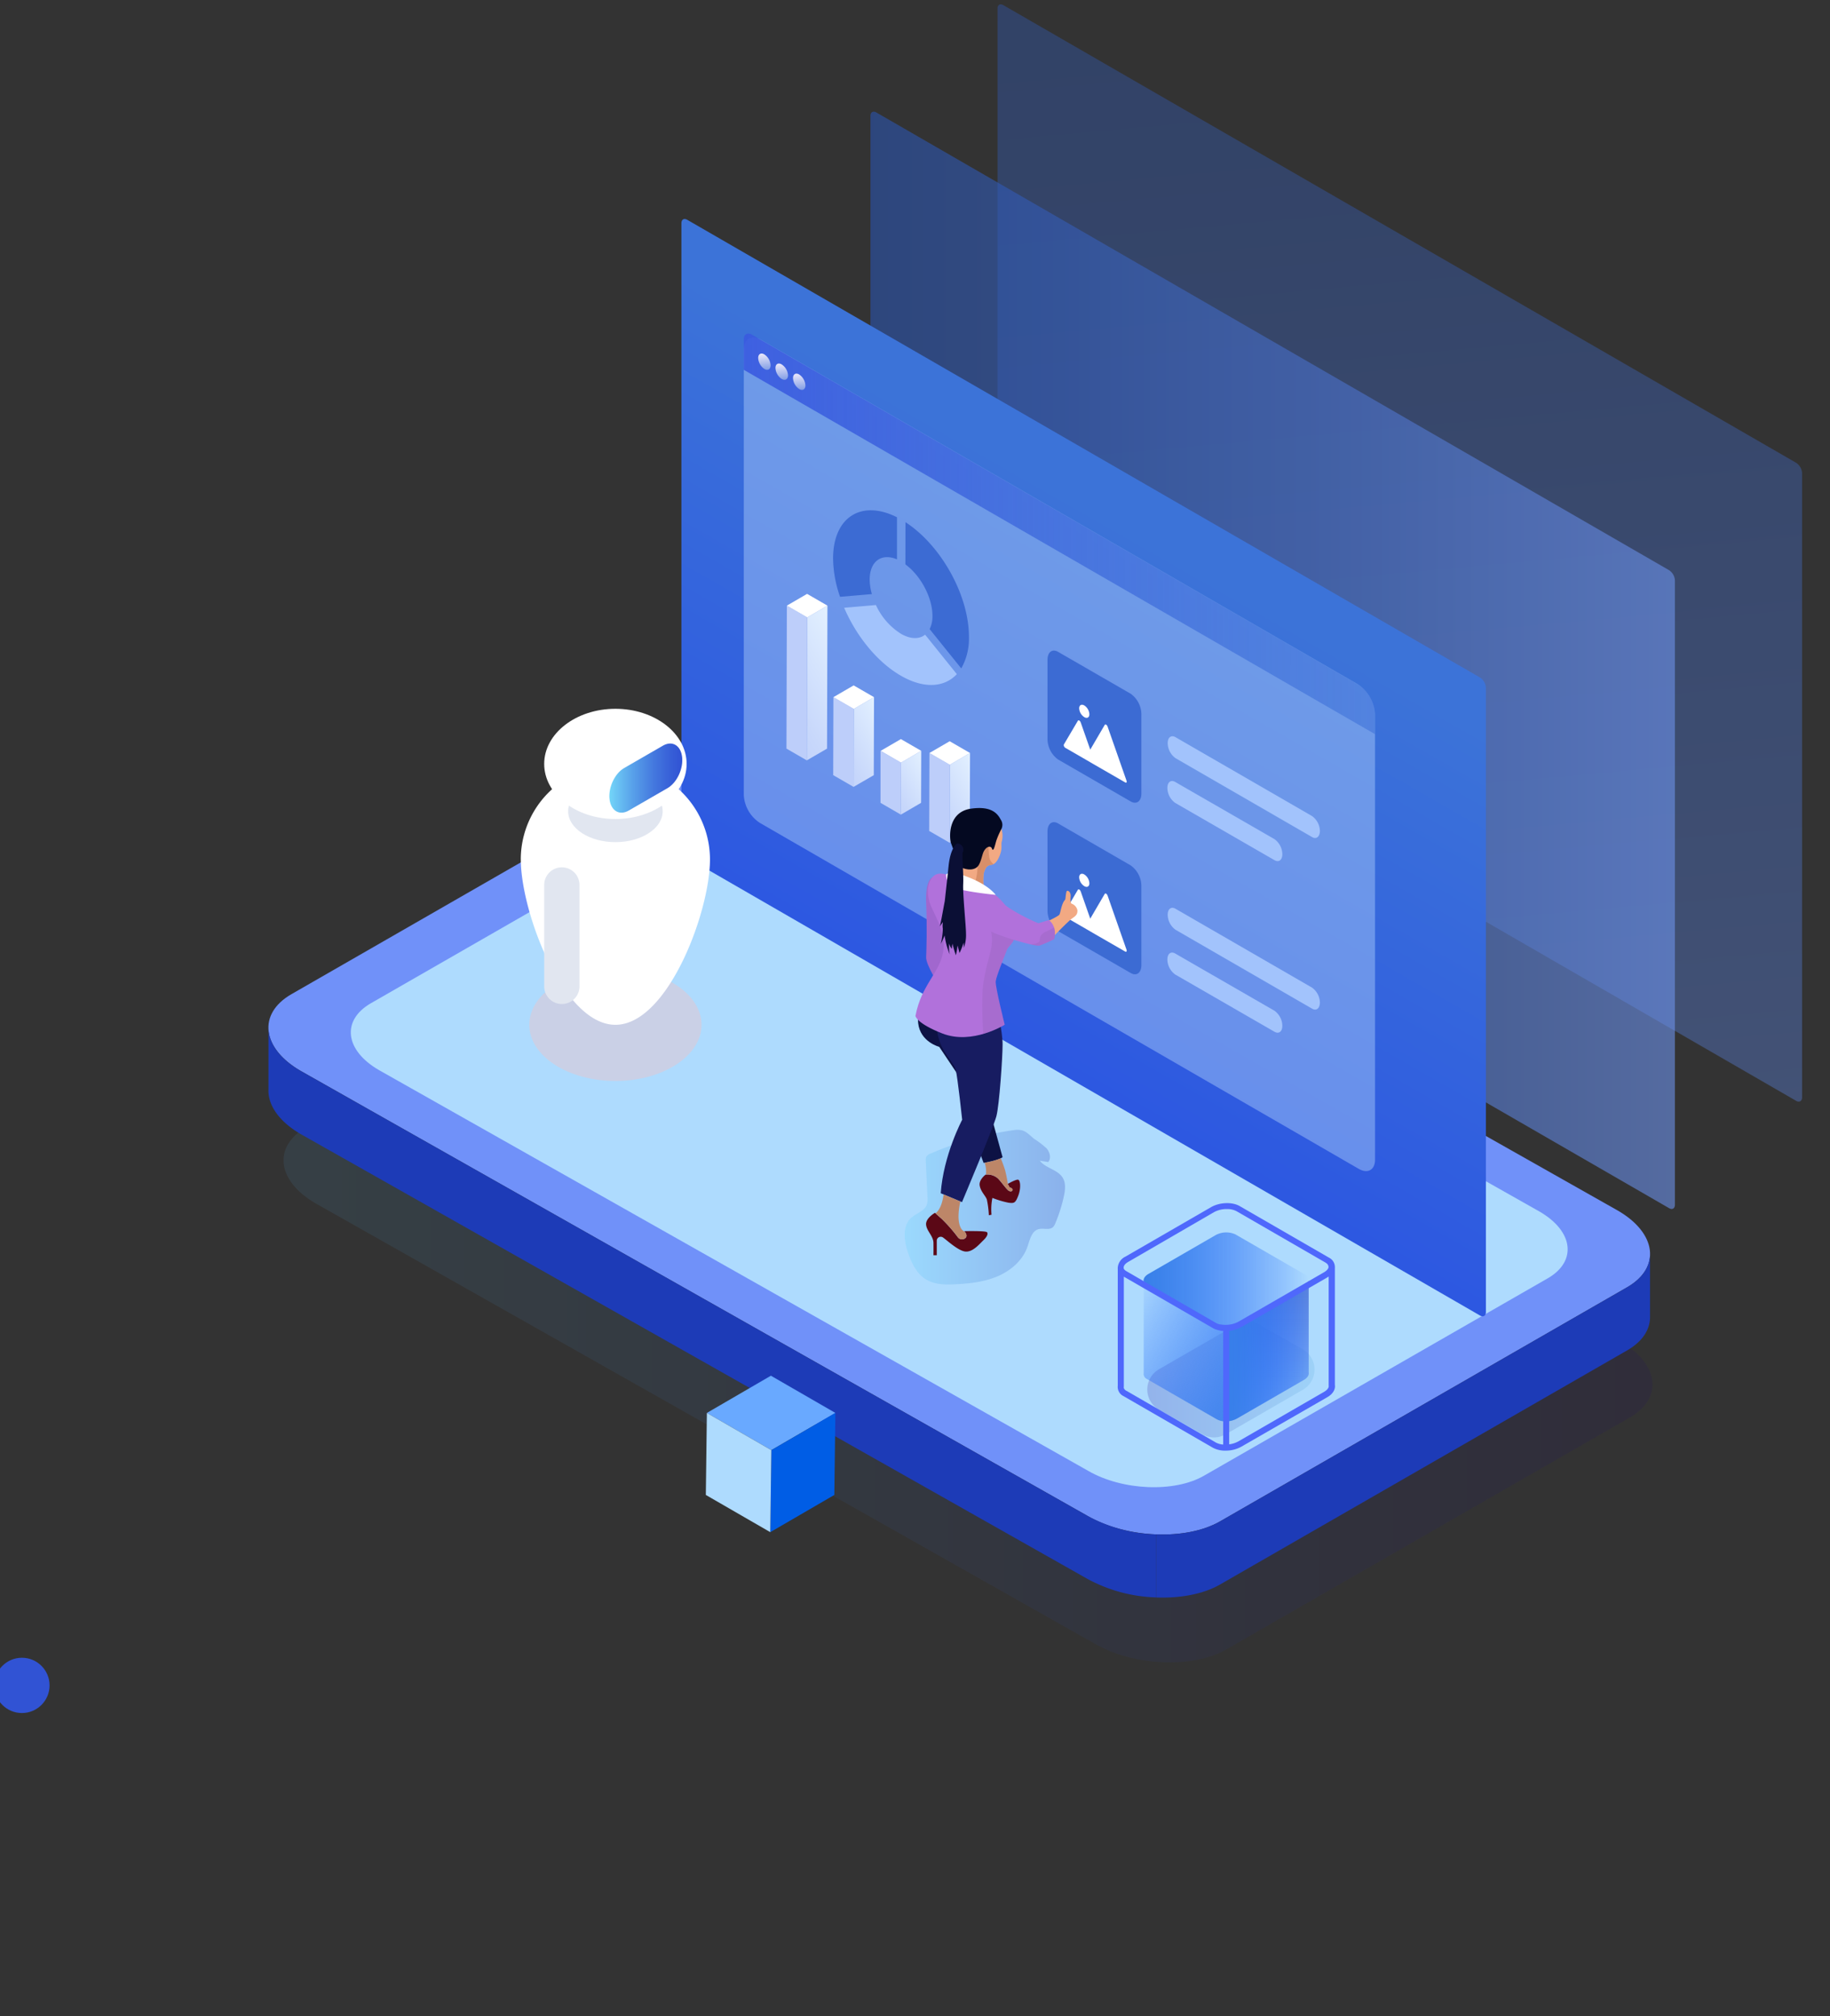 <svg xmlns="http://www.w3.org/2000/svg" xmlns:xlink="http://www.w3.org/1999/xlink" viewBox="0 0 590 650" id="el_ebPYryNrQ"><rect x="0" y="0" width="590" height="650" fill="#333333" stroke="none"/><style>@-webkit-keyframes kf_el_Luz5bVdgvC__an_Mkuc6RX4a{25%{opacity: 1;}37.50%{opacity: 0.5;}50%{opacity: 1;}0%{opacity: 1;}100%{opacity: 1;}}@keyframes kf_el_Luz5bVdgvC__an_Mkuc6RX4a{25%{opacity: 1;}37.50%{opacity: 0.5;}50%{opacity: 1;}0%{opacity: 1;}100%{opacity: 1;}}@-webkit-keyframes kf_el_beoYHNiZiZB_an_5PW9t37E-{0%{-webkit-transform: translate(394.9px, 320.018px) translate(-394.9px, -320.018px) translate(0px, 0px);transform: translate(394.9px, 320.018px) translate(-394.9px, -320.018px) translate(0px, 0px);}37.50%{-webkit-transform: translate(394.9px, 320.018px) translate(-394.9px, -320.018px) translate(10px, 10px);transform: translate(394.9px, 320.018px) translate(-394.9px, -320.018px) translate(10px, 10px);}87.50%{-webkit-transform: translate(394.9px, 320.018px) translate(-394.9px, -320.018px) translate(0px, 0px);transform: translate(394.9px, 320.018px) translate(-394.9px, -320.018px) translate(0px, 0px);}100%{-webkit-transform: translate(394.9px, 320.018px) translate(-394.9px, -320.018px) translate(0px, 0px);transform: translate(394.9px, 320.018px) translate(-394.9px, -320.018px) translate(0px, 0px);}}@keyframes kf_el_beoYHNiZiZB_an_5PW9t37E-{0%{-webkit-transform: translate(394.9px, 320.018px) translate(-394.9px, -320.018px) translate(0px, 0px);transform: translate(394.9px, 320.018px) translate(-394.9px, -320.018px) translate(0px, 0px);}37.50%{-webkit-transform: translate(394.9px, 320.018px) translate(-394.9px, -320.018px) translate(10px, 10px);transform: translate(394.9px, 320.018px) translate(-394.9px, -320.018px) translate(10px, 10px);}87.50%{-webkit-transform: translate(394.9px, 320.018px) translate(-394.9px, -320.018px) translate(0px, 0px);transform: translate(394.9px, 320.018px) translate(-394.9px, -320.018px) translate(0px, 0px);}100%{-webkit-transform: translate(394.9px, 320.018px) translate(-394.9px, -320.018px) translate(0px, 0px);transform: translate(394.9px, 320.018px) translate(-394.9px, -320.018px) translate(0px, 0px);}}@-webkit-keyframes kf_el_czkSKoDKpCX_an_ujqmDxgm1{0%{-webkit-transform: translate(394.9px, 264.704px) translate(-394.9px, -264.704px) translate(0px, 0px);transform: translate(394.9px, 264.704px) translate(-394.9px, -264.704px) translate(0px, 0px);}37.50%{-webkit-transform: translate(394.9px, 264.704px) translate(-394.9px, -264.704px) translate(10px, 10px);transform: translate(394.9px, 264.704px) translate(-394.9px, -264.704px) translate(10px, 10px);}87.50%{-webkit-transform: translate(394.9px, 264.704px) translate(-394.9px, -264.704px) translate(0px, 0px);transform: translate(394.9px, 264.704px) translate(-394.9px, -264.704px) translate(0px, 0px);}100%{-webkit-transform: translate(394.9px, 264.704px) translate(-394.9px, -264.704px) translate(0px, 0px);transform: translate(394.9px, 264.704px) translate(-394.9px, -264.704px) translate(0px, 0px);}}@keyframes kf_el_czkSKoDKpCX_an_ujqmDxgm1{0%{-webkit-transform: translate(394.9px, 264.704px) translate(-394.9px, -264.704px) translate(0px, 0px);transform: translate(394.9px, 264.704px) translate(-394.9px, -264.704px) translate(0px, 0px);}37.50%{-webkit-transform: translate(394.9px, 264.704px) translate(-394.9px, -264.704px) translate(10px, 10px);transform: translate(394.9px, 264.704px) translate(-394.9px, -264.704px) translate(10px, 10px);}87.50%{-webkit-transform: translate(394.9px, 264.704px) translate(-394.9px, -264.704px) translate(0px, 0px);transform: translate(394.9px, 264.704px) translate(-394.9px, -264.704px) translate(0px, 0px);}100%{-webkit-transform: translate(394.9px, 264.704px) translate(-394.9px, -264.704px) translate(0px, 0px);transform: translate(394.9px, 264.704px) translate(-394.9px, -264.704px) translate(0px, 0px);}}@-webkit-keyframes kf_el_AfSfHaWPOyk_an_vK1hrBGit{25%{-webkit-transform: translate(306.2px, 252.76px) translate(-306.2px, -252.76px) translate(0px, -10px);transform: translate(306.2px, 252.76px) translate(-306.2px, -252.76px) translate(0px, -10px);}62.50%{-webkit-transform: translate(306.2px, 252.76px) translate(-306.2px, -252.76px) translate(0px, 10px);transform: translate(306.2px, 252.76px) translate(-306.2px, -252.76px) translate(0px, 10px);}100%{-webkit-transform: translate(306.2px, 252.76px) translate(-306.2px, -252.76px) translate(0px, -10px);transform: translate(306.2px, 252.76px) translate(-306.2px, -252.76px) translate(0px, -10px);}0%{-webkit-transform: translate(306.2px, 252.76px) translate(-306.2px, -252.76px) translate(0px, -10px);transform: translate(306.2px, 252.76px) translate(-306.2px, -252.76px) translate(0px, -10px);}}@keyframes kf_el_AfSfHaWPOyk_an_vK1hrBGit{25%{-webkit-transform: translate(306.2px, 252.76px) translate(-306.2px, -252.76px) translate(0px, -10px);transform: translate(306.2px, 252.76px) translate(-306.2px, -252.76px) translate(0px, -10px);}62.50%{-webkit-transform: translate(306.2px, 252.76px) translate(-306.2px, -252.76px) translate(0px, 10px);transform: translate(306.2px, 252.76px) translate(-306.2px, -252.76px) translate(0px, 10px);}100%{-webkit-transform: translate(306.2px, 252.76px) translate(-306.2px, -252.76px) translate(0px, -10px);transform: translate(306.2px, 252.76px) translate(-306.2px, -252.76px) translate(0px, -10px);}0%{-webkit-transform: translate(306.2px, 252.76px) translate(-306.2px, -252.76px) translate(0px, -10px);transform: translate(306.2px, 252.76px) translate(-306.2px, -252.76px) translate(0px, -10px);}}@-webkit-keyframes kf_el_1pmaS5-UwvQ_an_cIBG_S506{25%{-webkit-transform: translate(302.9px, 267.225px) translate(-302.9px, -267.225px) translate(0px, -10px);transform: translate(302.9px, 267.225px) translate(-302.9px, -267.225px) translate(0px, -10px);}62.50%{-webkit-transform: translate(302.9px, 267.225px) translate(-302.9px, -267.225px) translate(0px, 10px);transform: translate(302.9px, 267.225px) translate(-302.9px, -267.225px) translate(0px, 10px);}100%{-webkit-transform: translate(302.9px, 267.225px) translate(-302.9px, -267.225px) translate(0px, -10px);transform: translate(302.9px, 267.225px) translate(-302.9px, -267.225px) translate(0px, -10px);}0%{-webkit-transform: translate(302.9px, 267.225px) translate(-302.9px, -267.225px) translate(0px, -10px);transform: translate(302.9px, 267.225px) translate(-302.9px, -267.225px) translate(0px, -10px);}}@keyframes kf_el_1pmaS5-UwvQ_an_cIBG_S506{25%{-webkit-transform: translate(302.9px, 267.225px) translate(-302.9px, -267.225px) translate(0px, -10px);transform: translate(302.9px, 267.225px) translate(-302.9px, -267.225px) translate(0px, -10px);}62.50%{-webkit-transform: translate(302.9px, 267.225px) translate(-302.9px, -267.225px) translate(0px, 10px);transform: translate(302.9px, 267.225px) translate(-302.9px, -267.225px) translate(0px, 10px);}100%{-webkit-transform: translate(302.9px, 267.225px) translate(-302.9px, -267.225px) translate(0px, -10px);transform: translate(302.9px, 267.225px) translate(-302.9px, -267.225px) translate(0px, -10px);}0%{-webkit-transform: translate(302.9px, 267.225px) translate(-302.9px, -267.225px) translate(0px, -10px);transform: translate(302.9px, 267.225px) translate(-302.9px, -267.225px) translate(0px, -10px);}}@-webkit-keyframes kf_el_ndZ2cLqD3DI_an_xyRKwzpjp{25%{-webkit-transform: translate(309.445px, 267.225px) translate(-309.445px, -267.225px) translate(0px, -10px);transform: translate(309.445px, 267.225px) translate(-309.445px, -267.225px) translate(0px, -10px);}62.50%{-webkit-transform: translate(309.445px, 267.225px) translate(-309.445px, -267.225px) translate(0px, 10px);transform: translate(309.445px, 267.225px) translate(-309.445px, -267.225px) translate(0px, 10px);}100%{-webkit-transform: translate(309.445px, 267.225px) translate(-309.445px, -267.225px) translate(0px, -10px);transform: translate(309.445px, 267.225px) translate(-309.445px, -267.225px) translate(0px, -10px);}0%{-webkit-transform: translate(309.445px, 267.225px) translate(-309.445px, -267.225px) translate(0px, -10px);transform: translate(309.445px, 267.225px) translate(-309.445px, -267.225px) translate(0px, -10px);}}@keyframes kf_el_ndZ2cLqD3DI_an_xyRKwzpjp{25%{-webkit-transform: translate(309.445px, 267.225px) translate(-309.445px, -267.225px) translate(0px, -10px);transform: translate(309.445px, 267.225px) translate(-309.445px, -267.225px) translate(0px, -10px);}62.50%{-webkit-transform: translate(309.445px, 267.225px) translate(-309.445px, -267.225px) translate(0px, 10px);transform: translate(309.445px, 267.225px) translate(-309.445px, -267.225px) translate(0px, 10px);}100%{-webkit-transform: translate(309.445px, 267.225px) translate(-309.445px, -267.225px) translate(0px, -10px);transform: translate(309.445px, 267.225px) translate(-309.445px, -267.225px) translate(0px, -10px);}0%{-webkit-transform: translate(309.445px, 267.225px) translate(-309.445px, -267.225px) translate(0px, -10px);transform: translate(309.445px, 267.225px) translate(-309.445px, -267.225px) translate(0px, -10px);}}@-webkit-keyframes kf_el_jj2xLsZRG6J_an_0ZBUEWRPN{16.67%{-webkit-transform: translate(293.725px, 262.35px) translate(-293.725px, -262.35px) translate(0px, -10px);transform: translate(293.725px, 262.35px) translate(-293.725px, -262.35px) translate(0px, -10px);}54.17%{-webkit-transform: translate(293.725px, 262.35px) translate(-293.725px, -262.35px) translate(0px, 10px);transform: translate(293.725px, 262.35px) translate(-293.725px, -262.35px) translate(0px, 10px);}91.67%{-webkit-transform: translate(293.725px, 262.35px) translate(-293.725px, -262.35px) translate(0px, -10px);transform: translate(293.725px, 262.35px) translate(-293.725px, -262.35px) translate(0px, -10px);}0%{-webkit-transform: translate(293.725px, 262.35px) translate(-293.725px, -262.35px) translate(0px, -10px);transform: translate(293.725px, 262.35px) translate(-293.725px, -262.35px) translate(0px, -10px);}100%{-webkit-transform: translate(293.725px, 262.35px) translate(-293.725px, -262.35px) translate(0px, -10px);transform: translate(293.725px, 262.35px) translate(-293.725px, -262.35px) translate(0px, -10px);}}@keyframes kf_el_jj2xLsZRG6J_an_0ZBUEWRPN{16.67%{-webkit-transform: translate(293.725px, 262.35px) translate(-293.725px, -262.35px) translate(0px, -10px);transform: translate(293.725px, 262.35px) translate(-293.725px, -262.35px) translate(0px, -10px);}54.17%{-webkit-transform: translate(293.725px, 262.35px) translate(-293.725px, -262.35px) translate(0px, 10px);transform: translate(293.725px, 262.35px) translate(-293.725px, -262.35px) translate(0px, 10px);}91.67%{-webkit-transform: translate(293.725px, 262.35px) translate(-293.725px, -262.35px) translate(0px, -10px);transform: translate(293.725px, 262.35px) translate(-293.725px, -262.35px) translate(0px, -10px);}0%{-webkit-transform: translate(293.725px, 262.35px) translate(-293.725px, -262.35px) translate(0px, -10px);transform: translate(293.725px, 262.35px) translate(-293.725px, -262.35px) translate(0px, -10px);}100%{-webkit-transform: translate(293.725px, 262.35px) translate(-293.725px, -262.35px) translate(0px, -10px);transform: translate(293.725px, 262.35px) translate(-293.725px, -262.35px) translate(0px, -10px);}}@-webkit-keyframes kf_el___hnEpbLMaW_an_LswlJJtiB{16.67%{-webkit-transform: translate(287.185px, 262.35px) translate(-287.185px, -262.35px) translate(0px, -10px);transform: translate(287.185px, 262.35px) translate(-287.185px, -262.35px) translate(0px, -10px);}54.17%{-webkit-transform: translate(287.185px, 262.35px) translate(-287.185px, -262.35px) translate(0px, 10px);transform: translate(287.185px, 262.35px) translate(-287.185px, -262.35px) translate(0px, 10px);}91.67%{-webkit-transform: translate(287.185px, 262.35px) translate(-287.185px, -262.35px) translate(0px, -10px);transform: translate(287.185px, 262.35px) translate(-287.185px, -262.35px) translate(0px, -10px);}0%{-webkit-transform: translate(287.185px, 262.35px) translate(-287.185px, -262.35px) translate(0px, -10px);transform: translate(287.185px, 262.35px) translate(-287.185px, -262.35px) translate(0px, -10px);}100%{-webkit-transform: translate(287.185px, 262.35px) translate(-287.185px, -262.35px) translate(0px, -10px);transform: translate(287.185px, 262.35px) translate(-287.185px, -262.35px) translate(0px, -10px);}}@keyframes kf_el___hnEpbLMaW_an_LswlJJtiB{16.67%{-webkit-transform: translate(287.185px, 262.35px) translate(-287.185px, -262.35px) translate(0px, -10px);transform: translate(287.185px, 262.35px) translate(-287.185px, -262.35px) translate(0px, -10px);}54.17%{-webkit-transform: translate(287.185px, 262.35px) translate(-287.185px, -262.35px) translate(0px, 10px);transform: translate(287.185px, 262.35px) translate(-287.185px, -262.35px) translate(0px, 10px);}91.67%{-webkit-transform: translate(287.185px, 262.35px) translate(-287.185px, -262.35px) translate(0px, -10px);transform: translate(287.185px, 262.35px) translate(-287.185px, -262.35px) translate(0px, -10px);}0%{-webkit-transform: translate(287.185px, 262.35px) translate(-287.185px, -262.35px) translate(0px, -10px);transform: translate(287.185px, 262.35px) translate(-287.185px, -262.35px) translate(0px, -10px);}100%{-webkit-transform: translate(287.185px, 262.35px) translate(-287.185px, -262.35px) translate(0px, -10px);transform: translate(287.185px, 262.35px) translate(-287.185px, -262.35px) translate(0px, -10px);}}@-webkit-keyframes kf_el_GaTUemiIE8E_an_IPY0JiCyx{8.33%{-webkit-transform: translate(290.47px, 252.07px) translate(-290.47px, -252.07px) translate(0px, -10px);transform: translate(290.47px, 252.07px) translate(-290.47px, -252.07px) translate(0px, -10px);}16.67%{-webkit-transform: translate(290.47px, 252.07px) translate(-290.47px, -252.07px) translate(0px, -10px);transform: translate(290.47px, 252.07px) translate(-290.47px, -252.07px) translate(0px, -10px);}54.17%{-webkit-transform: translate(290.47px, 252.07px) translate(-290.47px, -252.07px) translate(0px, 10px);transform: translate(290.47px, 252.07px) translate(-290.47px, -252.07px) translate(0px, 10px);}91.67%{-webkit-transform: translate(290.47px, 252.07px) translate(-290.47px, -252.07px) translate(0px, -10px);transform: translate(290.47px, 252.07px) translate(-290.47px, -252.07px) translate(0px, -10px);}0%{-webkit-transform: translate(290.47px, 252.07px) translate(-290.47px, -252.07px) translate(0px, -10px);transform: translate(290.47px, 252.07px) translate(-290.47px, -252.07px) translate(0px, -10px);}100%{-webkit-transform: translate(290.47px, 252.07px) translate(-290.47px, -252.07px) translate(0px, -10px);transform: translate(290.47px, 252.07px) translate(-290.47px, -252.07px) translate(0px, -10px);}}@keyframes kf_el_GaTUemiIE8E_an_IPY0JiCyx{8.33%{-webkit-transform: translate(290.47px, 252.07px) translate(-290.47px, -252.07px) translate(0px, -10px);transform: translate(290.47px, 252.07px) translate(-290.47px, -252.07px) translate(0px, -10px);}16.67%{-webkit-transform: translate(290.47px, 252.07px) translate(-290.47px, -252.07px) translate(0px, -10px);transform: translate(290.47px, 252.07px) translate(-290.47px, -252.07px) translate(0px, -10px);}54.17%{-webkit-transform: translate(290.47px, 252.07px) translate(-290.47px, -252.07px) translate(0px, 10px);transform: translate(290.47px, 252.07px) translate(-290.47px, -252.07px) translate(0px, 10px);}91.67%{-webkit-transform: translate(290.47px, 252.07px) translate(-290.47px, -252.07px) translate(0px, -10px);transform: translate(290.47px, 252.07px) translate(-290.47px, -252.07px) translate(0px, -10px);}0%{-webkit-transform: translate(290.47px, 252.07px) translate(-290.47px, -252.07px) translate(0px, -10px);transform: translate(290.47px, 252.07px) translate(-290.47px, -252.07px) translate(0px, -10px);}100%{-webkit-transform: translate(290.47px, 252.07px) translate(-290.47px, -252.07px) translate(0px, -10px);transform: translate(290.47px, 252.07px) translate(-290.47px, -252.07px) translate(0px, -10px);}}@-webkit-keyframes kf_el_Lfs8-Uh6Qwi_an_krOZ-d5W4{8.33%{-webkit-transform: translate(271.95px, 249.225px) translate(-271.95px, -249.225px) translate(0px, -10px);transform: translate(271.95px, 249.225px) translate(-271.95px, -249.225px) translate(0px, -10px);}45.83%{-webkit-transform: translate(271.95px, 249.225px) translate(-271.95px, -249.225px) translate(0px, 10px);transform: translate(271.95px, 249.225px) translate(-271.95px, -249.225px) translate(0px, 10px);}83.33%{-webkit-transform: translate(271.95px, 249.225px) translate(-271.95px, -249.225px) translate(0px, -10px);transform: translate(271.95px, 249.225px) translate(-271.95px, -249.225px) translate(0px, -10px);}0%{-webkit-transform: translate(271.95px, 249.225px) translate(-271.95px, -249.225px) translate(0px, -10px);transform: translate(271.95px, 249.225px) translate(-271.95px, -249.225px) translate(0px, -10px);}100%{-webkit-transform: translate(271.95px, 249.225px) translate(-271.95px, -249.225px) translate(0px, -10px);transform: translate(271.95px, 249.225px) translate(-271.95px, -249.225px) translate(0px, -10px);}}@keyframes kf_el_Lfs8-Uh6Qwi_an_krOZ-d5W4{8.33%{-webkit-transform: translate(271.95px, 249.225px) translate(-271.95px, -249.225px) translate(0px, -10px);transform: translate(271.95px, 249.225px) translate(-271.95px, -249.225px) translate(0px, -10px);}45.83%{-webkit-transform: translate(271.95px, 249.225px) translate(-271.95px, -249.225px) translate(0px, 10px);transform: translate(271.95px, 249.225px) translate(-271.95px, -249.225px) translate(0px, 10px);}83.33%{-webkit-transform: translate(271.95px, 249.225px) translate(-271.95px, -249.225px) translate(0px, -10px);transform: translate(271.95px, 249.225px) translate(-271.95px, -249.225px) translate(0px, -10px);}0%{-webkit-transform: translate(271.95px, 249.225px) translate(-271.95px, -249.225px) translate(0px, -10px);transform: translate(271.95px, 249.225px) translate(-271.95px, -249.225px) translate(0px, -10px);}100%{-webkit-transform: translate(271.95px, 249.225px) translate(-271.95px, -249.225px) translate(0px, -10px);transform: translate(271.95px, 249.225px) translate(-271.95px, -249.225px) translate(0px, -10px);}}@-webkit-keyframes kf_el_qi2gZg4_FYB_an_6lTfchRlA{8.33%{-webkit-transform: translate(278.49px, 249.225px) translate(-278.49px, -249.225px) translate(0px, -10px);transform: translate(278.49px, 249.225px) translate(-278.49px, -249.225px) translate(0px, -10px);}45.83%{-webkit-transform: translate(278.49px, 249.225px) translate(-278.49px, -249.225px) translate(0px, 10px);transform: translate(278.49px, 249.225px) translate(-278.49px, -249.225px) translate(0px, 10px);}83.33%{-webkit-transform: translate(278.49px, 249.225px) translate(-278.49px, -249.225px) translate(0px, -10px);transform: translate(278.49px, 249.225px) translate(-278.49px, -249.225px) translate(0px, -10px);}0%{-webkit-transform: translate(278.49px, 249.225px) translate(-278.49px, -249.225px) translate(0px, -10px);transform: translate(278.49px, 249.225px) translate(-278.49px, -249.225px) translate(0px, -10px);}100%{-webkit-transform: translate(278.49px, 249.225px) translate(-278.49px, -249.225px) translate(0px, -10px);transform: translate(278.49px, 249.225px) translate(-278.49px, -249.225px) translate(0px, -10px);}}@keyframes kf_el_qi2gZg4_FYB_an_6lTfchRlA{8.33%{-webkit-transform: translate(278.49px, 249.225px) translate(-278.49px, -249.225px) translate(0px, -10px);transform: translate(278.49px, 249.225px) translate(-278.49px, -249.225px) translate(0px, -10px);}45.83%{-webkit-transform: translate(278.49px, 249.225px) translate(-278.49px, -249.225px) translate(0px, 10px);transform: translate(278.49px, 249.225px) translate(-278.49px, -249.225px) translate(0px, 10px);}83.33%{-webkit-transform: translate(278.49px, 249.225px) translate(-278.49px, -249.225px) translate(0px, -10px);transform: translate(278.49px, 249.225px) translate(-278.49px, -249.225px) translate(0px, -10px);}0%{-webkit-transform: translate(278.49px, 249.225px) translate(-278.49px, -249.225px) translate(0px, -10px);transform: translate(278.49px, 249.225px) translate(-278.49px, -249.225px) translate(0px, -10px);}100%{-webkit-transform: translate(278.49px, 249.225px) translate(-278.49px, -249.225px) translate(0px, -10px);transform: translate(278.49px, 249.225px) translate(-278.49px, -249.225px) translate(0px, -10px);}}@-webkit-keyframes kf_el_2Wi5tlkl9_E_an_pxJJJmUw2{8.33%{-webkit-transform: translate(275.245px, 234.76px) translate(-275.245px, -234.76px) translate(0px, -10px);transform: translate(275.245px, 234.76px) translate(-275.245px, -234.76px) translate(0px, -10px);}45.83%{-webkit-transform: translate(275.245px, 234.76px) translate(-275.245px, -234.76px) translate(0px, 10px);transform: translate(275.245px, 234.76px) translate(-275.245px, -234.76px) translate(0px, 10px);}83.33%{-webkit-transform: translate(275.245px, 234.76px) translate(-275.245px, -234.76px) translate(0px, -10px);transform: translate(275.245px, 234.76px) translate(-275.245px, -234.76px) translate(0px, -10px);}0%{-webkit-transform: translate(275.245px, 234.76px) translate(-275.245px, -234.76px) translate(0px, -10px);transform: translate(275.245px, 234.76px) translate(-275.245px, -234.76px) translate(0px, -10px);}100%{-webkit-transform: translate(275.245px, 234.76px) translate(-275.245px, -234.76px) translate(0px, -10px);transform: translate(275.245px, 234.76px) translate(-275.245px, -234.76px) translate(0px, -10px);}}@keyframes kf_el_2Wi5tlkl9_E_an_pxJJJmUw2{8.33%{-webkit-transform: translate(275.245px, 234.76px) translate(-275.245px, -234.76px) translate(0px, -10px);transform: translate(275.245px, 234.76px) translate(-275.245px, -234.76px) translate(0px, -10px);}45.83%{-webkit-transform: translate(275.245px, 234.76px) translate(-275.245px, -234.76px) translate(0px, 10px);transform: translate(275.245px, 234.76px) translate(-275.245px, -234.76px) translate(0px, 10px);}83.33%{-webkit-transform: translate(275.245px, 234.76px) translate(-275.245px, -234.76px) translate(0px, -10px);transform: translate(275.245px, 234.76px) translate(-275.245px, -234.76px) translate(0px, -10px);}0%{-webkit-transform: translate(275.245px, 234.76px) translate(-275.245px, -234.76px) translate(0px, -10px);transform: translate(275.245px, 234.76px) translate(-275.245px, -234.76px) translate(0px, -10px);}100%{-webkit-transform: translate(275.245px, 234.76px) translate(-275.245px, -234.76px) translate(0px, -10px);transform: translate(275.245px, 234.76px) translate(-275.245px, -234.76px) translate(0px, -10px);}}@-webkit-keyframes kf_el_lNcRIpjBIXb_an_vJFezSFqh{0%{-webkit-transform: translate(263.445px, 230.195px) translate(-263.445px, -230.195px) translate(0px, -10px);transform: translate(263.445px, 230.195px) translate(-263.445px, -230.195px) translate(0px, -10px);}37.50%{-webkit-transform: translate(263.445px, 230.195px) translate(-263.445px, -230.195px) translate(0px, 10px);transform: translate(263.445px, 230.195px) translate(-263.445px, -230.195px) translate(0px, 10px);}75%{-webkit-transform: translate(263.445px, 230.195px) translate(-263.445px, -230.195px) translate(0px, -10px);transform: translate(263.445px, 230.195px) translate(-263.445px, -230.195px) translate(0px, -10px);}100%{-webkit-transform: translate(263.445px, 230.195px) translate(-263.445px, -230.195px) translate(0px, -10px);transform: translate(263.445px, 230.195px) translate(-263.445px, -230.195px) translate(0px, -10px);}}@keyframes kf_el_lNcRIpjBIXb_an_vJFezSFqh{0%{-webkit-transform: translate(263.445px, 230.195px) translate(-263.445px, -230.195px) translate(0px, -10px);transform: translate(263.445px, 230.195px) translate(-263.445px, -230.195px) translate(0px, -10px);}37.50%{-webkit-transform: translate(263.445px, 230.195px) translate(-263.445px, -230.195px) translate(0px, 10px);transform: translate(263.445px, 230.195px) translate(-263.445px, -230.195px) translate(0px, 10px);}75%{-webkit-transform: translate(263.445px, 230.195px) translate(-263.445px, -230.195px) translate(0px, -10px);transform: translate(263.445px, 230.195px) translate(-263.445px, -230.195px) translate(0px, -10px);}100%{-webkit-transform: translate(263.445px, 230.195px) translate(-263.445px, -230.195px) translate(0px, -10px);transform: translate(263.445px, 230.195px) translate(-263.445px, -230.195px) translate(0px, -10px);}}@-webkit-keyframes kf_el_jWedTPulhrY_an_H-S_VaKzc{0%{-webkit-transform: translate(256.905px, 230.195px) translate(-256.905px, -230.195px) translate(0px, -10px);transform: translate(256.905px, 230.195px) translate(-256.905px, -230.195px) translate(0px, -10px);}37.50%{-webkit-transform: translate(256.905px, 230.195px) translate(-256.905px, -230.195px) translate(0px, 10px);transform: translate(256.905px, 230.195px) translate(-256.905px, -230.195px) translate(0px, 10px);}75%{-webkit-transform: translate(256.905px, 230.195px) translate(-256.905px, -230.195px) translate(0px, -10px);transform: translate(256.905px, 230.195px) translate(-256.905px, -230.195px) translate(0px, -10px);}100%{-webkit-transform: translate(256.905px, 230.195px) translate(-256.905px, -230.195px) translate(0px, -10px);transform: translate(256.905px, 230.195px) translate(-256.905px, -230.195px) translate(0px, -10px);}}@keyframes kf_el_jWedTPulhrY_an_H-S_VaKzc{0%{-webkit-transform: translate(256.905px, 230.195px) translate(-256.905px, -230.195px) translate(0px, -10px);transform: translate(256.905px, 230.195px) translate(-256.905px, -230.195px) translate(0px, -10px);}37.50%{-webkit-transform: translate(256.905px, 230.195px) translate(-256.905px, -230.195px) translate(0px, 10px);transform: translate(256.905px, 230.195px) translate(-256.905px, -230.195px) translate(0px, 10px);}75%{-webkit-transform: translate(256.905px, 230.195px) translate(-256.905px, -230.195px) translate(0px, -10px);transform: translate(256.905px, 230.195px) translate(-256.905px, -230.195px) translate(0px, -10px);}100%{-webkit-transform: translate(256.905px, 230.195px) translate(-256.905px, -230.195px) translate(0px, -10px);transform: translate(256.905px, 230.195px) translate(-256.905px, -230.195px) translate(0px, -10px);}}@-webkit-keyframes kf_el_7UhFyxTjm-G_an_XVVmv683c{0%{-webkit-transform: translate(260.23px, 205.25px) translate(-260.23px, -205.25px) translate(0px, -10px);transform: translate(260.23px, 205.25px) translate(-260.23px, -205.25px) translate(0px, -10px);}37.50%{-webkit-transform: translate(260.23px, 205.25px) translate(-260.23px, -205.25px) translate(0px, 10px);transform: translate(260.23px, 205.25px) translate(-260.23px, -205.25px) translate(0px, 10px);}75%{-webkit-transform: translate(260.23px, 205.25px) translate(-260.23px, -205.25px) translate(0px, -10px);transform: translate(260.23px, 205.25px) translate(-260.23px, -205.25px) translate(0px, -10px);}100%{-webkit-transform: translate(260.23px, 205.25px) translate(-260.23px, -205.25px) translate(0px, -10px);transform: translate(260.23px, 205.25px) translate(-260.23px, -205.25px) translate(0px, -10px);}}@keyframes kf_el_7UhFyxTjm-G_an_XVVmv683c{0%{-webkit-transform: translate(260.23px, 205.25px) translate(-260.23px, -205.25px) translate(0px, -10px);transform: translate(260.23px, 205.25px) translate(-260.23px, -205.25px) translate(0px, -10px);}37.50%{-webkit-transform: translate(260.23px, 205.25px) translate(-260.23px, -205.25px) translate(0px, 10px);transform: translate(260.23px, 205.25px) translate(-260.23px, -205.25px) translate(0px, 10px);}75%{-webkit-transform: translate(260.23px, 205.25px) translate(-260.23px, -205.25px) translate(0px, -10px);transform: translate(260.23px, 205.25px) translate(-260.23px, -205.25px) translate(0px, -10px);}100%{-webkit-transform: translate(260.23px, 205.25px) translate(-260.23px, -205.25px) translate(0px, -10px);transform: translate(260.23px, 205.25px) translate(-260.23px, -205.25px) translate(0px, -10px);}}@-webkit-keyframes kf_el_v0Y7UxFJsWK_an_oZLK_TWbz{0%{-webkit-transform: translate(360.32px, 242.883px) translate(-360.32px, -242.883px) translate(50px, -30px);transform: translate(360.32px, 242.883px) translate(-360.32px, -242.883px) translate(50px, -30px);}37.50%{-webkit-transform: translate(360.32px, 242.883px) translate(-360.32px, -242.883px) translate(0px, 0px);transform: translate(360.32px, 242.883px) translate(-360.32px, -242.883px) translate(0px, 0px);}87.50%{-webkit-transform: translate(360.32px, 242.883px) translate(-360.32px, -242.883px) translate(50px, -30px);transform: translate(360.32px, 242.883px) translate(-360.32px, -242.883px) translate(50px, -30px);}100%{-webkit-transform: translate(360.32px, 242.883px) translate(-360.32px, -242.883px) translate(50px, -30px);transform: translate(360.32px, 242.883px) translate(-360.32px, -242.883px) translate(50px, -30px);}}@keyframes kf_el_v0Y7UxFJsWK_an_oZLK_TWbz{0%{-webkit-transform: translate(360.32px, 242.883px) translate(-360.32px, -242.883px) translate(50px, -30px);transform: translate(360.32px, 242.883px) translate(-360.32px, -242.883px) translate(50px, -30px);}37.50%{-webkit-transform: translate(360.32px, 242.883px) translate(-360.32px, -242.883px) translate(0px, 0px);transform: translate(360.32px, 242.883px) translate(-360.32px, -242.883px) translate(0px, 0px);}87.50%{-webkit-transform: translate(360.32px, 242.883px) translate(-360.32px, -242.883px) translate(50px, -30px);transform: translate(360.32px, 242.883px) translate(-360.32px, -242.883px) translate(50px, -30px);}100%{-webkit-transform: translate(360.32px, 242.883px) translate(-360.32px, -242.883px) translate(50px, -30px);transform: translate(360.32px, 242.883px) translate(-360.32px, -242.883px) translate(50px, -30px);}}@-webkit-keyframes kf_el_tAhqbuDsygd_an_ptYx5tgUP{0%{-webkit-transform: translate(371.3px, 238.278px) translate(-371.3px, -238.278px) translate(80px, -60px);transform: translate(371.3px, 238.278px) translate(-371.3px, -238.278px) translate(80px, -60px);}37.50%{-webkit-transform: translate(371.3px, 238.278px) translate(-371.3px, -238.278px) translate(0px, 0px);transform: translate(371.3px, 238.278px) translate(-371.3px, -238.278px) translate(0px, 0px);}87.50%{-webkit-transform: translate(371.3px, 238.278px) translate(-371.3px, -238.278px) translate(80px, -60px);transform: translate(371.3px, 238.278px) translate(-371.3px, -238.278px) translate(80px, -60px);}100%{-webkit-transform: translate(371.3px, 238.278px) translate(-371.3px, -238.278px) translate(80px, -60px);transform: translate(371.3px, 238.278px) translate(-371.3px, -238.278px) translate(80px, -60px);}}@keyframes kf_el_tAhqbuDsygd_an_ptYx5tgUP{0%{-webkit-transform: translate(371.3px, 238.278px) translate(-371.3px, -238.278px) translate(80px, -60px);transform: translate(371.3px, 238.278px) translate(-371.3px, -238.278px) translate(80px, -60px);}37.50%{-webkit-transform: translate(371.3px, 238.278px) translate(-371.3px, -238.278px) translate(0px, 0px);transform: translate(371.3px, 238.278px) translate(-371.3px, -238.278px) translate(0px, 0px);}87.50%{-webkit-transform: translate(371.3px, 238.278px) translate(-371.3px, -238.278px) translate(80px, -60px);transform: translate(371.3px, 238.278px) translate(-371.3px, -238.278px) translate(80px, -60px);}100%{-webkit-transform: translate(371.3px, 238.278px) translate(-371.3px, -238.278px) translate(80px, -60px);transform: translate(371.3px, 238.278px) translate(-371.3px, -238.278px) translate(80px, -60px);}}@-webkit-keyframes kf_el_fwO59ZGGTQ_an_IxwvhAxjI{45.83%{opacity: 0.06;}79.17%{opacity: 0;}0%{opacity: 0.06;}100%{opacity: 0;}}@keyframes kf_el_fwO59ZGGTQ_an_IxwvhAxjI{45.83%{opacity: 0.06;}79.17%{opacity: 0;}0%{opacity: 0.06;}100%{opacity: 0;}}@-webkit-keyframes kf_el_fwO59ZGGTQ_an_fhDD_oP0j{37.50%{-webkit-transform: translate(246.4px, 506.69px) scale(0, 0) translate(-246.4px, -506.69px);transform: translate(246.4px, 506.69px) scale(0, 0) translate(-246.4px, -506.69px);}75%{-webkit-transform: translate(246.4px, 506.69px) scale(1.25, 1.25) translate(-246.4px, -506.69px);transform: translate(246.4px, 506.69px) scale(1.25, 1.25) translate(-246.4px, -506.69px);}0%{-webkit-transform: translate(246.4px, 506.69px) scale(0, 0) translate(-246.4px, -506.69px);transform: translate(246.4px, 506.69px) scale(0, 0) translate(-246.4px, -506.69px);}100%{-webkit-transform: translate(246.4px, 506.69px) scale(1.25, 1.25) translate(-246.4px, -506.69px);transform: translate(246.4px, 506.69px) scale(1.25, 1.25) translate(-246.4px, -506.69px);}}@keyframes kf_el_fwO59ZGGTQ_an_fhDD_oP0j{37.50%{-webkit-transform: translate(246.4px, 506.69px) scale(0, 0) translate(-246.4px, -506.69px);transform: translate(246.4px, 506.69px) scale(0, 0) translate(-246.4px, -506.69px);}75%{-webkit-transform: translate(246.4px, 506.69px) scale(1.25, 1.25) translate(-246.4px, -506.69px);transform: translate(246.4px, 506.69px) scale(1.25, 1.25) translate(-246.4px, -506.69px);}0%{-webkit-transform: translate(246.4px, 506.69px) scale(0, 0) translate(-246.4px, -506.69px);transform: translate(246.4px, 506.69px) scale(0, 0) translate(-246.4px, -506.69px);}100%{-webkit-transform: translate(246.4px, 506.69px) scale(1.25, 1.25) translate(-246.4px, -506.69px);transform: translate(246.4px, 506.69px) scale(1.25, 1.25) translate(-246.4px, -506.69px);}}@-webkit-keyframes kf_el_DDAVGSQC-G_an_CcyA18htH{37.50%{opacity: 0.1;}70.83%{opacity: 0;}0%{opacity: 0.1;}100%{opacity: 0;}}@keyframes kf_el_DDAVGSQC-G_an_CcyA18htH{37.50%{opacity: 0.1;}70.83%{opacity: 0;}0%{opacity: 0.1;}100%{opacity: 0;}}@-webkit-keyframes kf_el_DDAVGSQC-G_an_Jidpjcz6e{29.17%{-webkit-transform: translate(246.4px, 506.69px) scale(0, 0) translate(-246.4px, -506.69px);transform: translate(246.4px, 506.69px) scale(0, 0) translate(-246.4px, -506.69px);}66.67%{-webkit-transform: translate(246.4px, 506.69px) scale(2.05, 2.05) translate(-246.4px, -506.69px);transform: translate(246.4px, 506.69px) scale(2.05, 2.05) translate(-246.4px, -506.69px);}0%{-webkit-transform: translate(246.4px, 506.69px) scale(0, 0) translate(-246.4px, -506.69px);transform: translate(246.4px, 506.69px) scale(0, 0) translate(-246.4px, -506.69px);}100%{-webkit-transform: translate(246.4px, 506.69px) scale(2.05, 2.05) translate(-246.4px, -506.69px);transform: translate(246.4px, 506.69px) scale(2.05, 2.05) translate(-246.4px, -506.69px);}}@keyframes kf_el_DDAVGSQC-G_an_Jidpjcz6e{29.17%{-webkit-transform: translate(246.4px, 506.69px) scale(0, 0) translate(-246.4px, -506.69px);transform: translate(246.4px, 506.69px) scale(0, 0) translate(-246.4px, -506.69px);}66.67%{-webkit-transform: translate(246.4px, 506.69px) scale(2.05, 2.05) translate(-246.4px, -506.69px);transform: translate(246.4px, 506.69px) scale(2.05, 2.05) translate(-246.4px, -506.69px);}0%{-webkit-transform: translate(246.4px, 506.69px) scale(0, 0) translate(-246.4px, -506.69px);transform: translate(246.4px, 506.69px) scale(0, 0) translate(-246.4px, -506.69px);}100%{-webkit-transform: translate(246.4px, 506.69px) scale(2.05, 2.05) translate(-246.4px, -506.69px);transform: translate(246.4px, 506.69px) scale(2.05, 2.05) translate(-246.4px, -506.69px);}}@-webkit-keyframes kf_el_IHfZKeESIn_an_FeHdoW_eON{29.17%{opacity: 0.2;}62.50%{opacity: 0;}0%{opacity: 0.2;}100%{opacity: 0;}}@keyframes kf_el_IHfZKeESIn_an_FeHdoW_eON{29.17%{opacity: 0.2;}62.50%{opacity: 0;}0%{opacity: 0.2;}100%{opacity: 0;}}@-webkit-keyframes kf_el_IHfZKeESIn_an_oe85Tefjp{20.83%{-webkit-transform: translate(246.4px, 506.69px) scale(0, 0) translate(-246.4px, -506.69px);transform: translate(246.4px, 506.69px) scale(0, 0) translate(-246.4px, -506.69px);}58.33%{-webkit-transform: translate(246.4px, 506.69px) scale(4.2, 4.2) translate(-246.4px, -506.69px);transform: translate(246.4px, 506.69px) scale(4.2, 4.2) translate(-246.4px, -506.69px);}0%{-webkit-transform: translate(246.4px, 506.69px) scale(0, 0) translate(-246.4px, -506.69px);transform: translate(246.4px, 506.69px) scale(0, 0) translate(-246.4px, -506.69px);}100%{-webkit-transform: translate(246.4px, 506.69px) scale(4.2, 4.2) translate(-246.4px, -506.69px);transform: translate(246.4px, 506.69px) scale(4.2, 4.2) translate(-246.4px, -506.69px);}}@keyframes kf_el_IHfZKeESIn_an_oe85Tefjp{20.83%{-webkit-transform: translate(246.4px, 506.69px) scale(0, 0) translate(-246.4px, -506.69px);transform: translate(246.4px, 506.69px) scale(0, 0) translate(-246.4px, -506.69px);}58.33%{-webkit-transform: translate(246.4px, 506.69px) scale(4.2, 4.2) translate(-246.4px, -506.69px);transform: translate(246.4px, 506.69px) scale(4.2, 4.2) translate(-246.4px, -506.69px);}0%{-webkit-transform: translate(246.4px, 506.69px) scale(0, 0) translate(-246.4px, -506.69px);transform: translate(246.4px, 506.69px) scale(0, 0) translate(-246.4px, -506.69px);}100%{-webkit-transform: translate(246.4px, 506.69px) scale(4.2, 4.2) translate(-246.4px, -506.69px);transform: translate(246.4px, 506.69px) scale(4.2, 4.2) translate(-246.4px, -506.69px);}}@-webkit-keyframes kf_el_Qg203fIeRya_an_Dn1Kn8rR3{0%{-webkit-transform: translate(248.445px, 498.74px) translate(-248.445px, -498.74px) translate(0px, -30px);transform: translate(248.445px, 498.74px) translate(-248.445px, -498.74px) translate(0px, -30px);}37.50%{-webkit-transform: translate(248.445px, 498.74px) translate(-248.445px, -498.74px) translate(0px, 0px);transform: translate(248.445px, 498.74px) translate(-248.445px, -498.74px) translate(0px, 0px);}87.50%{-webkit-transform: translate(248.445px, 498.74px) translate(-248.445px, -498.74px) translate(0px, -30px);transform: translate(248.445px, 498.74px) translate(-248.445px, -498.74px) translate(0px, -30px);}100%{-webkit-transform: translate(248.445px, 498.74px) translate(-248.445px, -498.74px) translate(0px, -30px);transform: translate(248.445px, 498.74px) translate(-248.445px, -498.74px) translate(0px, -30px);}}@keyframes kf_el_Qg203fIeRya_an_Dn1Kn8rR3{0%{-webkit-transform: translate(248.445px, 498.74px) translate(-248.445px, -498.74px) translate(0px, -30px);transform: translate(248.445px, 498.74px) translate(-248.445px, -498.74px) translate(0px, -30px);}37.50%{-webkit-transform: translate(248.445px, 498.74px) translate(-248.445px, -498.74px) translate(0px, 0px);transform: translate(248.445px, 498.74px) translate(-248.445px, -498.74px) translate(0px, 0px);}87.50%{-webkit-transform: translate(248.445px, 498.74px) translate(-248.445px, -498.74px) translate(0px, -30px);transform: translate(248.445px, 498.74px) translate(-248.445px, -498.74px) translate(0px, -30px);}100%{-webkit-transform: translate(248.445px, 498.74px) translate(-248.445px, -498.74px) translate(0px, -30px);transform: translate(248.445px, 498.74px) translate(-248.445px, -498.74px) translate(0px, -30px);}}#el_ebPYryNrQ *{-webkit-animation-duration: 4s;animation-duration: 4s;-webkit-animation-iteration-count: infinite;animation-iteration-count: infinite;-webkit-animation-timing-function: cubic-bezier(0, 0, 1, 1);animation-timing-function: cubic-bezier(0, 0, 1, 1);}#el_w5sH-HnpjB{isolation: isolate;}#el_fwO59ZGGTQ{fill: #69a9ff;opacity: 0.06;-webkit-animation-fill-mode: backwards;animation-fill-mode: backwards;-webkit-animation-name: kf_el_fwO59ZGGTQ_an_IxwvhAxjI;animation-name: kf_el_fwO59ZGGTQ_an_IxwvhAxjI;-webkit-animation-timing-function: cubic-bezier(0, 0, 1, 1);animation-timing-function: cubic-bezier(0, 0, 1, 1);}#el_DDAVGSQC-G{fill: #69a9ff;opacity: 0.1;-webkit-animation-fill-mode: backwards;animation-fill-mode: backwards;-webkit-animation-name: kf_el_DDAVGSQC-G_an_CcyA18htH;animation-name: kf_el_DDAVGSQC-G_an_CcyA18htH;-webkit-animation-timing-function: cubic-bezier(0, 0, 1, 1);animation-timing-function: cubic-bezier(0, 0, 1, 1);}#el_IHfZKeESIn{fill: #69a9ff;opacity: 0.2;-webkit-animation-fill-mode: backwards;animation-fill-mode: backwards;-webkit-animation-name: kf_el_IHfZKeESIn_an_FeHdoW_eON;animation-name: kf_el_IHfZKeESIn_an_FeHdoW_eON;-webkit-animation-timing-function: cubic-bezier(0, 0, 1, 1);animation-timing-function: cubic-bezier(0, 0, 1, 1);}#el_5LWlzYl2fS{opacity: 0.11;fill: url(#linear-gradient);mix-blend-mode: multiply;}#el_uwunz4yOsc{fill: #7091f9;}#el_e5zsJhEnqY{fill: #aedbfe;}#el_oFOGgzi2EM{fill: #1d3bb7;}#el_ArTQSg2XsV{fill: #1d3bb7;}#el_kXzPD9_4fr{mix-blend-mode: multiply;opacity: 0.18;}#el_-m06xhpWwk{fill: url(#未命名的渐变_294);}#el_7mKUG5fWwv{fill: url(#未命名的渐变_290);}#el_Icd5KCua55{fill: url(#未命名的渐变_290-2);}#el_YX9QQsTEOJ{mix-blend-mode: color-dodge;fill: url(#未命名的渐变_21);}#el_FljWTzRiOoF{fill: url(#未命名的渐变_290-3);}#el_89z0i5W4-T8{fill: #4f68fc;}#el_tAhqbuDsygd{opacity: 0.4;fill: url(#Degradado_sin_nombre_115);mix-blend-mode: screen;}#el_v0Y7UxFJsWK{mix-blend-mode: screen;opacity: 0.6;fill: url(#Degradado_sin_nombre_115-2);}#el_vxZF5n33YU4{fill: url(#未命名的渐变_319);}#el_juQzZCTQ2Bk{fill: #a2c5f9;opacity: 0.5;}#el_QUkj13zCMgG{fill: url(#未命名的渐变_298);}#el_RFn26K3sf_Z{fill: url(#未命名的渐变_36);}#el_dLO07RUSuwC{fill: url(#未命名的渐变_36-2);}#el_NN-d1CWP3B-{fill: url(#未命名的渐变_36-3);}#el_4l_92k8eGXr{fill: #3c6bd3;}#el_h6fFndd__hI{fill: #a2c3fc;}#el_czkSKoDKpCX{fill: #a2c3fc;}#el_zs2B2TLS8_2{fill: #fff;}#el_XO9V9D7hdDT{fill: #fff;}#el_S7n0A4rXaL9{fill: #3c6bd3;}#el_cKLPC3B8TzT{fill: #a2c3fc;}#el_beoYHNiZiZB{fill: #a2c3fc;}#el_UhgrJTtaIzr{fill: #fff;}#el_k1n2pNzz_Ks{fill: #fff;}#el_uck412U4kd3{fill: #a2c3fc;}#el__ldeZlmbnnU{fill: #3c6bd3;}#el_PNNr6MRFENN{fill: #3c6bd3;}#el_jj2xLsZRG6J{fill: url(#Degradado_sin_nombre_17);}#el___hnEpbLMaW{fill: #bdcefa;}#el_GaTUemiIE8E{fill: #fff;}#el_qi2gZg4_FYB{fill: url(#Degradado_sin_nombre_17-2);}#el_Lfs8-Uh6Qwi{fill: #bdcefa;}#el_2Wi5tlkl9_E{fill: #fff;}#el_ndZ2cLqD3DI{fill: url(#Degradado_sin_nombre_17-3);}#el_1pmaS5-UwvQ{fill: #bdcefa;}#el_AfSfHaWPOyk{fill: #fff;}#el_lNcRIpjBIXb{fill: url(#Degradado_sin_nombre_17-4);}#el_jWedTPulhrY{fill: #bdcefa;}#el_7UhFyxTjm-G{fill: #fff;}#el_9z6X0maQW5w{mix-blend-mode: multiply;opacity: 0.27;}#el_yQFe6ITLxm4{fill: url(#linear-gradient-2);}#el_iTtona28Cmz{fill: #0d1244;}#el_GYL-OmlqWbu{fill: #0d1244;}#el_zLjO-t0_A5Z{fill: #a167ce;}#el_g-6A1wjsMnE{fill: #f2a983;}#el_MKLrZ1XreHN{fill: #d88f69;}#el_zDwpFNC5CE2{fill: #171c61;}#el_GPX345ijpvd{fill: #b171db;}#el_X_J0YKWy5NH{fill: #fff;}#el_vGhXIUeg45j{fill: #040921;}#el_jkWxkgezvaZ{fill: #0b0f35;}#el_dW9h3U1IHxd{fill: #0b0f35;}#el_-OJh2xLj1ES{fill: #5b0816;}#el_YXYvsSMaXyu{fill: #5b0816;}#el_42WFRt5ERtj{mix-blend-mode: multiply;fill: #273438;opacity: 0.07;}#el_TWztJRdgP97{fill: #f2a983;}#el_rKZbi97djVY{fill: #b171db;}#el_5fTw7uGOxB2{mix-blend-mode: multiply;fill: #273438;opacity: 0.07;}#el_dQrbOFXiPq4{fill: #bd8668;}#el_vSPr4jWqGBN{fill: #bd8668;}#el_SRomAJXf3vd{mix-blend-mode: multiply;fill: #cad0e6;}#el_JPVRZ_afYXJ{fill: #cad0e6;}#el_3WyYVoG98Zi{fill: #fff;}#el_XbyzAiQga_T{fill: #3153d4;-webkit-transform: translate(-174.07px, 222.16px) rotate(-45deg);transform: translate(-174.07px, 222.16px) rotate(-45deg);}#el_k0y6RQaml8m{fill: #e1e6f0;}#el_gTaJy61k_s9{fill: #e1e6f0;}#el_xQgAJJhTA84{fill: #fff;}#el_Luz5bVdgvC_{fill: url(#未命名的渐变_286);-webkit-animation-fill-mode: backwards;animation-fill-mode: backwards;opacity: 1;-webkit-animation-name: kf_el_Luz5bVdgvC__an_Mkuc6RX4a;animation-name: kf_el_Luz5bVdgvC__an_Mkuc6RX4a;-webkit-animation-timing-function: cubic-bezier(0, 0, 1, 1);animation-timing-function: cubic-bezier(0, 0, 1, 1);}#el_Qg203fIeRya{isolation: isolate;}#el_C1aB9wT-u0g{fill: #69a9ff;}#el_2PAAL9fHgTg{fill: #005de5;}#el_JuHWkCpZx7r{fill: #aedbfe;}#el_Qg203fIeRya_an_Dn1Kn8rR3{-webkit-animation-fill-mode: backwards;animation-fill-mode: backwards;-webkit-transform: translate(248.445px, 498.74px) translate(-248.445px, -498.74px) translate(0px, -30px);transform: translate(248.445px, 498.74px) translate(-248.445px, -498.74px) translate(0px, -30px);-webkit-animation-name: kf_el_Qg203fIeRya_an_Dn1Kn8rR3;animation-name: kf_el_Qg203fIeRya_an_Dn1Kn8rR3;-webkit-animation-timing-function: cubic-bezier(0, 0, 1, 1);animation-timing-function: cubic-bezier(0, 0, 1, 1);}#el_IHfZKeESIn_an_oe85Tefjp{-webkit-animation-fill-mode: backwards;animation-fill-mode: backwards;-webkit-transform: translate(246.4px, 506.69px) scale(0, 0) translate(-246.4px, -506.69px);transform: translate(246.4px, 506.69px) scale(0, 0) translate(-246.4px, -506.69px);-webkit-animation-name: kf_el_IHfZKeESIn_an_oe85Tefjp;animation-name: kf_el_IHfZKeESIn_an_oe85Tefjp;-webkit-animation-timing-function: cubic-bezier(0, 0, 1, 1);animation-timing-function: cubic-bezier(0, 0, 1, 1);}#el_DDAVGSQC-G_an_Jidpjcz6e{-webkit-animation-fill-mode: backwards;animation-fill-mode: backwards;-webkit-transform: translate(246.4px, 506.69px) scale(0, 0) translate(-246.4px, -506.69px);transform: translate(246.4px, 506.69px) scale(0, 0) translate(-246.4px, -506.69px);-webkit-animation-name: kf_el_DDAVGSQC-G_an_Jidpjcz6e;animation-name: kf_el_DDAVGSQC-G_an_Jidpjcz6e;-webkit-animation-timing-function: cubic-bezier(0, 0, 1, 1);animation-timing-function: cubic-bezier(0, 0, 1, 1);}#el_fwO59ZGGTQ_an_fhDD_oP0j{-webkit-animation-fill-mode: backwards;animation-fill-mode: backwards;-webkit-transform: translate(246.4px, 506.69px) scale(0, 0) translate(-246.4px, -506.69px);transform: translate(246.4px, 506.69px) scale(0, 0) translate(-246.4px, -506.69px);-webkit-animation-name: kf_el_fwO59ZGGTQ_an_fhDD_oP0j;animation-name: kf_el_fwO59ZGGTQ_an_fhDD_oP0j;-webkit-animation-timing-function: cubic-bezier(0, 0, 1, 1);animation-timing-function: cubic-bezier(0, 0, 1, 1);}#el_tAhqbuDsygd_an_ptYx5tgUP{-webkit-animation-fill-mode: backwards;animation-fill-mode: backwards;-webkit-transform: translate(371.3px, 238.278px) translate(-371.3px, -238.278px) translate(80px, -60px);transform: translate(371.3px, 238.278px) translate(-371.3px, -238.278px) translate(80px, -60px);-webkit-animation-name: kf_el_tAhqbuDsygd_an_ptYx5tgUP;animation-name: kf_el_tAhqbuDsygd_an_ptYx5tgUP;-webkit-animation-timing-function: cubic-bezier(0, 0, 1, 1);animation-timing-function: cubic-bezier(0, 0, 1, 1);}#el_v0Y7UxFJsWK_an_oZLK_TWbz{-webkit-animation-fill-mode: backwards;animation-fill-mode: backwards;-webkit-transform: translate(360.32px, 242.883px) translate(-360.32px, -242.883px) translate(50px, -30px);transform: translate(360.32px, 242.883px) translate(-360.32px, -242.883px) translate(50px, -30px);-webkit-animation-name: kf_el_v0Y7UxFJsWK_an_oZLK_TWbz;animation-name: kf_el_v0Y7UxFJsWK_an_oZLK_TWbz;-webkit-animation-timing-function: cubic-bezier(0, 0, 1, 1);animation-timing-function: cubic-bezier(0, 0, 1, 1);}#el_7UhFyxTjm-G_an_XVVmv683c{-webkit-animation-fill-mode: backwards;animation-fill-mode: backwards;-webkit-transform: translate(260.23px, 205.25px) translate(-260.23px, -205.25px) translate(0px, -10px);transform: translate(260.23px, 205.25px) translate(-260.23px, -205.25px) translate(0px, -10px);-webkit-animation-name: kf_el_7UhFyxTjm-G_an_XVVmv683c;animation-name: kf_el_7UhFyxTjm-G_an_XVVmv683c;-webkit-animation-timing-function: cubic-bezier(0, 0, 1, 1);animation-timing-function: cubic-bezier(0, 0, 1, 1);}#el_jWedTPulhrY_an_H-S_VaKzc{-webkit-animation-fill-mode: backwards;animation-fill-mode: backwards;-webkit-transform: translate(256.905px, 230.195px) translate(-256.905px, -230.195px) translate(0px, -10px);transform: translate(256.905px, 230.195px) translate(-256.905px, -230.195px) translate(0px, -10px);-webkit-animation-name: kf_el_jWedTPulhrY_an_H-S_VaKzc;animation-name: kf_el_jWedTPulhrY_an_H-S_VaKzc;-webkit-animation-timing-function: cubic-bezier(0, 0, 1, 1);animation-timing-function: cubic-bezier(0, 0, 1, 1);}#el_lNcRIpjBIXb_an_vJFezSFqh{-webkit-animation-fill-mode: backwards;animation-fill-mode: backwards;-webkit-transform: translate(263.445px, 230.195px) translate(-263.445px, -230.195px) translate(0px, -10px);transform: translate(263.445px, 230.195px) translate(-263.445px, -230.195px) translate(0px, -10px);-webkit-animation-name: kf_el_lNcRIpjBIXb_an_vJFezSFqh;animation-name: kf_el_lNcRIpjBIXb_an_vJFezSFqh;-webkit-animation-timing-function: cubic-bezier(0, 0, 1, 1);animation-timing-function: cubic-bezier(0, 0, 1, 1);}#el_2Wi5tlkl9_E_an_pxJJJmUw2{-webkit-animation-fill-mode: backwards;animation-fill-mode: backwards;-webkit-transform: translate(275.245px, 234.76px) translate(-275.245px, -234.76px) translate(0px, -10px);transform: translate(275.245px, 234.76px) translate(-275.245px, -234.76px) translate(0px, -10px);-webkit-animation-name: kf_el_2Wi5tlkl9_E_an_pxJJJmUw2;animation-name: kf_el_2Wi5tlkl9_E_an_pxJJJmUw2;-webkit-animation-timing-function: cubic-bezier(0, 0, 1, 1);animation-timing-function: cubic-bezier(0, 0, 1, 1);}#el_qi2gZg4_FYB_an_6lTfchRlA{-webkit-animation-fill-mode: backwards;animation-fill-mode: backwards;-webkit-transform: translate(278.49px, 249.225px) translate(-278.49px, -249.225px) translate(0px, -10px);transform: translate(278.49px, 249.225px) translate(-278.49px, -249.225px) translate(0px, -10px);-webkit-animation-name: kf_el_qi2gZg4_FYB_an_6lTfchRlA;animation-name: kf_el_qi2gZg4_FYB_an_6lTfchRlA;-webkit-animation-timing-function: cubic-bezier(0, 0, 1, 1);animation-timing-function: cubic-bezier(0, 0, 1, 1);}#el_Lfs8-Uh6Qwi_an_krOZ-d5W4{-webkit-animation-fill-mode: backwards;animation-fill-mode: backwards;-webkit-transform: translate(271.95px, 249.225px) translate(-271.95px, -249.225px) translate(0px, -10px);transform: translate(271.95px, 249.225px) translate(-271.95px, -249.225px) translate(0px, -10px);-webkit-animation-name: kf_el_Lfs8-Uh6Qwi_an_krOZ-d5W4;animation-name: kf_el_Lfs8-Uh6Qwi_an_krOZ-d5W4;-webkit-animation-timing-function: cubic-bezier(0, 0, 1, 1);animation-timing-function: cubic-bezier(0, 0, 1, 1);}#el_GaTUemiIE8E_an_IPY0JiCyx{-webkit-animation-fill-mode: backwards;animation-fill-mode: backwards;-webkit-transform: translate(290.47px, 252.07px) translate(-290.47px, -252.07px) translate(0px, -10px);transform: translate(290.47px, 252.07px) translate(-290.47px, -252.07px) translate(0px, -10px);-webkit-animation-name: kf_el_GaTUemiIE8E_an_IPY0JiCyx;animation-name: kf_el_GaTUemiIE8E_an_IPY0JiCyx;-webkit-animation-timing-function: cubic-bezier(0, 0, 1, 1);animation-timing-function: cubic-bezier(0, 0, 1, 1);}#el___hnEpbLMaW_an_LswlJJtiB{-webkit-animation-fill-mode: backwards;animation-fill-mode: backwards;-webkit-transform: translate(287.185px, 262.35px) translate(-287.185px, -262.35px) translate(0px, -10px);transform: translate(287.185px, 262.35px) translate(-287.185px, -262.35px) translate(0px, -10px);-webkit-animation-name: kf_el___hnEpbLMaW_an_LswlJJtiB;animation-name: kf_el___hnEpbLMaW_an_LswlJJtiB;-webkit-animation-timing-function: cubic-bezier(0, 0, 1, 1);animation-timing-function: cubic-bezier(0, 0, 1, 1);}#el_jj2xLsZRG6J_an_0ZBUEWRPN{-webkit-animation-fill-mode: backwards;animation-fill-mode: backwards;-webkit-transform: translate(293.725px, 262.35px) translate(-293.725px, -262.35px) translate(0px, -10px);transform: translate(293.725px, 262.35px) translate(-293.725px, -262.35px) translate(0px, -10px);-webkit-animation-name: kf_el_jj2xLsZRG6J_an_0ZBUEWRPN;animation-name: kf_el_jj2xLsZRG6J_an_0ZBUEWRPN;-webkit-animation-timing-function: cubic-bezier(0, 0, 1, 1);animation-timing-function: cubic-bezier(0, 0, 1, 1);}#el_ndZ2cLqD3DI_an_xyRKwzpjp{-webkit-animation-fill-mode: backwards;animation-fill-mode: backwards;-webkit-transform: translate(309.445px, 267.225px) translate(-309.445px, -267.225px) translate(0px, -10px);transform: translate(309.445px, 267.225px) translate(-309.445px, -267.225px) translate(0px, -10px);-webkit-animation-name: kf_el_ndZ2cLqD3DI_an_xyRKwzpjp;animation-name: kf_el_ndZ2cLqD3DI_an_xyRKwzpjp;-webkit-animation-timing-function: cubic-bezier(0, 0, 1, 1);animation-timing-function: cubic-bezier(0, 0, 1, 1);}#el_1pmaS5-UwvQ_an_cIBG_S506{-webkit-animation-fill-mode: backwards;animation-fill-mode: backwards;-webkit-transform: translate(302.9px, 267.225px) translate(-302.9px, -267.225px) translate(0px, -10px);transform: translate(302.9px, 267.225px) translate(-302.9px, -267.225px) translate(0px, -10px);-webkit-animation-name: kf_el_1pmaS5-UwvQ_an_cIBG_S506;animation-name: kf_el_1pmaS5-UwvQ_an_cIBG_S506;-webkit-animation-timing-function: cubic-bezier(0, 0, 1, 1);animation-timing-function: cubic-bezier(0, 0, 1, 1);}#el_AfSfHaWPOyk_an_vK1hrBGit{-webkit-animation-fill-mode: backwards;animation-fill-mode: backwards;-webkit-transform: translate(306.2px, 252.76px) translate(-306.2px, -252.76px) translate(0px, -10px);transform: translate(306.2px, 252.76px) translate(-306.2px, -252.76px) translate(0px, -10px);-webkit-animation-name: kf_el_AfSfHaWPOyk_an_vK1hrBGit;animation-name: kf_el_AfSfHaWPOyk_an_vK1hrBGit;-webkit-animation-timing-function: cubic-bezier(0, 0, 1, 1);animation-timing-function: cubic-bezier(0, 0, 1, 1);}#el_czkSKoDKpCX_an_ujqmDxgm1{-webkit-animation-fill-mode: backwards;animation-fill-mode: backwards;-webkit-transform: translate(394.9px, 264.704px) translate(-394.9px, -264.704px) translate(0px, 0px);transform: translate(394.9px, 264.704px) translate(-394.9px, -264.704px) translate(0px, 0px);-webkit-animation-name: kf_el_czkSKoDKpCX_an_ujqmDxgm1;animation-name: kf_el_czkSKoDKpCX_an_ujqmDxgm1;-webkit-animation-timing-function: cubic-bezier(0, 0, 1, 1);animation-timing-function: cubic-bezier(0, 0, 1, 1);}#el_h6fFndd__hI_an_aH-o8o187{-webkit-transform: translate(401.005px, 253.76px) translate(-401.005px, -253.76px) translate(0px, 0px);transform: translate(401.005px, 253.76px) translate(-401.005px, -253.76px) translate(0px, 0px);}#el_beoYHNiZiZB_an_5PW9t37E-{-webkit-animation-fill-mode: backwards;animation-fill-mode: backwards;-webkit-transform: translate(394.9px, 320.018px) translate(-394.9px, -320.018px) translate(0px, 0px);transform: translate(394.9px, 320.018px) translate(-394.9px, -320.018px) translate(0px, 0px);-webkit-animation-name: kf_el_beoYHNiZiZB_an_5PW9t37E-;animation-name: kf_el_beoYHNiZiZB_an_5PW9t37E-;-webkit-animation-timing-function: cubic-bezier(0, 0, 1, 1);animation-timing-function: cubic-bezier(0, 0, 1, 1);}</style><defs><linearGradient id="linear-gradient" x1="3565.49" y1="410.18" x2="4006.83" y2="410.18" gradientTransform="matrix(-1, 0, 0, 1, 4098.25, 0)" gradientUnits="userSpaceOnUse"><stop offset="0" stop-color="#170074"/><stop offset="1" stop-color="#50a8da"/></linearGradient><linearGradient id="未命名的渐变_294" x1="-5233.67" y1="444.75" x2="-5179.76" y2="444.75" gradientTransform="translate(5603.58)" gradientUnits="userSpaceOnUse"><stop offset="0" stop-color="#170095"/><stop offset="1" stop-color="#50a8da"/></linearGradient><linearGradient id="未命名的渐变_290" x1="3676.3" y1="412.69" x2="3729.56" y2="412.69" gradientTransform="matrix(-1, 0, 0, 1, 4098.25, 0)" gradientUnits="userSpaceOnUse"><stop offset="0" stop-color="#0d55ff" stop-opacity="0"/><stop offset="0.14" stop-color="#145cfb" stop-opacity="0.17"/><stop offset="0.46" stop-color="#236bf4" stop-opacity="0.52"/><stop offset="0.71" stop-color="#2f77ee" stop-opacity="0.78"/><stop offset="0.9" stop-color="#357dea" stop-opacity="0.94"/><stop offset="1" stop-color="#3880e9"/></linearGradient><linearGradient id="未命名的渐变_290-2" x1="3737.63" y1="423.3" x2="3683.89" y2="455.21" xlink:href="#未命名的渐变_290"/><linearGradient id="未命名的渐变_21" x1="3689.61" y1="467.6" x2="3689.61" y2="408.94" gradientTransform="matrix(-1, 0, 0, 1, 4098.25, 0)" gradientUnits="userSpaceOnUse"><stop offset="0" stop-color="#0d55ff" stop-opacity="0"/><stop offset="0.09" stop-color="#155afb" stop-opacity="0.11"/><stop offset="0.42" stop-color="#326aec" stop-opacity="0.49"/><stop offset="0.7" stop-color="#4776e2" stop-opacity="0.76"/><stop offset="0.89" stop-color="#547ddb" stop-opacity="0.94"/><stop offset="1" stop-color="#5980d9"/></linearGradient><linearGradient id="未命名的渐变_290-3" x1="3676.3" y1="435.55" x2="3702.92" y2="435.55" xlink:href="#未命名的渐变_290"/><linearGradient id="Degradado_sin_nombre_115" x1="28.26" y1="556.58" x2="-23.79" y2="-16.03" gradientTransform="translate(371.96)" gradientUnits="userSpaceOnUse"><stop offset="0" stop-color="#6c91ea"/><stop offset="0.37" stop-color="#4e75cf"/><stop offset="0.76" stop-color="#345db8"/><stop offset="1" stop-color="#2a54af"/></linearGradient><linearGradient id="Degradado_sin_nombre_115-2" x1="3608.24" y1="242.88" x2="3867.61" y2="242.88" gradientTransform="matrix(-1, 0, 0, 1, 4098.25, 0)" xlink:href="#Degradado_sin_nombre_115"/><linearGradient id="未命名的渐变_319" x1="14.13" y1="183.23" x2="-115.68" y2="410.4" gradientTransform="translate(371.96)" gradientUnits="userSpaceOnUse"><stop offset="0" stop-color="#3c73d8"/><stop offset="0.62" stop-color="#2d58e1"/><stop offset="1" stop-color="#274de5"/></linearGradient><linearGradient id="未命名的渐变_298" x1="-178.95" y1="1219.2" x2="162.89" y2="1219.2" gradientTransform="matrix(0.87, 0.5, 0, 1.15, 365.57, -1222.54)" gradientUnits="userSpaceOnUse"><stop offset="0" stop-color="#3c58e2"/><stop offset="0.09" stop-color="#3a5ae0" stop-opacity="0.92"/><stop offset="0.4" stop-color="#335eda" stop-opacity="0.67"/><stop offset="0.67" stop-color="#2e62d5" stop-opacity="0.49"/><stop offset="0.88" stop-color="#2b64d2" stop-opacity="0.37"/><stop offset="1" stop-color="#2a65d1" stop-opacity="0.33"/></linearGradient><linearGradient id="未命名的渐变_36" x1="-125.14" y1="121.18" x2="-125.89" y2="112.95" gradientTransform="translate(371.96)" gradientUnits="userSpaceOnUse"><stop offset="0" stop-color="#5c83dc"/><stop offset="1" stop-color="#fff6ff"/></linearGradient><linearGradient id="未命名的渐变_36-2" x1="-119.53" y1="124.42" x2="-120.28" y2="116.19" xlink:href="#未命名的渐变_36"/><linearGradient id="未命名的渐变_36-3" x1="-113.92" y1="127.66" x2="-114.66" y2="119.43" xlink:href="#未命名的渐变_36"/><linearGradient id="Degradado_sin_nombre_17" x1="-6226.17" y1="257.91" x2="-6245.06" y2="269.13" gradientTransform="translate(6527.37)" gradientUnits="userSpaceOnUse"><stop offset="0" stop-color="#e4f2ff"/><stop offset="0.06" stop-color="#e1efff"/><stop offset="0.65" stop-color="#c7d7fb"/><stop offset="1" stop-color="#bdcefa"/></linearGradient><linearGradient id="Degradado_sin_nombre_17-2" x1="-6239.42" y1="243.61" x2="-6263.34" y2="257.81" xlink:href="#Degradado_sin_nombre_17"/><linearGradient id="Degradado_sin_nombre_17-3" x1="-6208.46" y1="261.61" x2="-6232.38" y2="275.81" xlink:href="#Degradado_sin_nombre_17"/><linearGradient id="Degradado_sin_nombre_17-4" x1="-6249.49" y1="221.62" x2="-6285.99" y2="243.3" xlink:href="#Degradado_sin_nombre_17"/><linearGradient id="linear-gradient-2" x1="3754.89" y1="389.15" x2="3806.6" y2="389.15" gradientTransform="matrix(-1, 0, 0, 1, 4098.25, 0)" gradientUnits="userSpaceOnUse"><stop offset="0" stop-color="#2b3fba"/><stop offset="1" stop-color="#68d3fd"/></linearGradient><linearGradient id="未命名的渐变_286" x1="196.45" y1="250.86" x2="219.98" y2="250.86" gradientUnits="userSpaceOnUse"><stop offset="0" stop-color="#73d5f8"/><stop offset="0.31" stop-color="#59a2ea"/><stop offset="0.62" stop-color="#4377de"/><stop offset="0.86" stop-color="#365dd7"/><stop offset="1" stop-color="#3153d4"/></linearGradient></defs><title>首页插画</title><g id="el_w5sH-HnpjB"><g id="el_4qXhxNxxnJ" data-name="图层 2"><g id="el_fwO59ZGGTQ_an_fhDD_oP0j" data-animator-group="true" data-animator-type="2"><ellipse cx="246.4" cy="506.69" rx="189.17" ry="111.64" id="el_fwO59ZGGTQ"/></g><g id="el_DDAVGSQC-G_an_Jidpjcz6e" data-animator-group="true" data-animator-type="2"><ellipse cx="246.4" cy="506.69" rx="115.01" ry="67.88" id="el_DDAVGSQC-G"/></g><g id="el_IHfZKeESIn_an_oe85Tefjp" data-animator-group="true" data-animator-type="2"><ellipse cx="246.4" cy="506.69" rx="56.21" ry="33.17" id="el_IHfZKeESIn"/></g><path d="M395.47,531.7l130-74.71c10.84-6.26,9.46-17.29-3.05-24.52l-251.23-142c-12.51-7.22-31.62-8-42.46-1.76l-130,74.72c-10.84,6.25-9.47,17.28,3,24.51L353,529.94C365.52,537.16,384.63,538,395.47,531.7Z" id="el_5LWlzYl2fS"/><path d="M393.41,490.45,524.61,415c10.94-6.32,9.56-17.45-3.07-24.75L268,246.92c-12.63-7.3-31.92-8.1-42.86-1.78L93.9,320.55C83,326.86,84.34,338,97,345.29L350.55,488.67C363.18,496,382.47,496.76,393.41,490.45Z" id="el_uwunz4yOsc"/><path d="M388.17,475.76,499,412.12c9.52-5.5,8.31-15.19-2.68-21.54L267.64,261.37c-11-6.34-27.78-7-37.3-1.54L119.52,323.47C110,329,111.21,338.66,122.2,345L350.87,474.21C361.86,480.56,378.65,481.26,388.17,475.76Z" id="el_e5zsJhEnqY"/><path d="M393.41,490.45,524.61,415c4.77-2.75,7.19-6.42,7.37-10.28v20.15c-.1,3.94-2.52,7.68-7.37,10.48L393.41,510.8c-5.43,3.14-12.91,4.51-20.61,4.22V494.66C380.5,495,388,493.58,393.41,490.45Z" id="el_oFOGgzi2EM"/><path d="M97,345.29,350.55,488.67a49.12,49.12,0,0,0,22.25,6V515a49.37,49.37,0,0,1-22.25-6L97,365.65c-7.13-4.12-10.67-9.46-10.44-14.46V331C86.41,336,89.94,341.23,97,345.29Z" id="el_ArTQSg2XsV"/><g id="el_kXzPD9_4fr"><path d="M420.06,448.05l-24.91,14.37a7.52,7.52,0,0,1-7.47,0l-14-7.92a7.53,7.53,0,0,1,0-13.07l24.91-14.36a7.52,7.52,0,0,1,7.47,0L420,435A7.52,7.52,0,0,1,420.06,448.05Z" id="el_-m06xhpWwk"/></g><path d="M369.8,414.42l22.54,13a7.17,7.17,0,0,0,6.44-.27l21.61-12.47c1.9-1.1,2.1-2.77.46-3.72l-22.54-13a7.18,7.18,0,0,0-6.43.26L370.27,410.7C368.37,411.8,368.16,413.47,369.8,414.42Z" id="el_7mKUG5fWwv"/><path d="M368.73,442.7V413.1h0a2,2,0,0,0,1.07,1.32l22.54,13a5.77,5.77,0,0,0,3,.63v30.18a5.77,5.77,0,0,1-3-.63l-22.54-13A1.82,1.82,0,0,1,368.73,442.7Z" id="el_Icd5KCua55"/><path d="M398.78,427.16l21.61-12.47a2.91,2.91,0,0,0,1.54-1.83v29.6c.16.82-.36,1.72-1.54,2.41l-21.61,12.47a7.44,7.44,0,0,1-3.45.9V428.06A7.44,7.44,0,0,0,398.78,427.16Z" id="el_YX9QQsTEOJ"/><path d="M398.78,427.16l21.61-12.47a2.91,2.91,0,0,0,1.54-1.83v29.6c.16.82-.36,1.72-1.54,2.41l-21.61,12.47a7.44,7.44,0,0,1-3.45.9V428.06A7.44,7.44,0,0,0,398.78,427.16Z" id="el_FljWTzRiOoF"/><path d="M360.37,409.11a2.38,2.38,0,0,1,0-.46,4.31,4.31,0,0,1,2.49-3.53l27.61-15.95c2.75-1.58,6.79-1.73,9.2-.34l28.8,16.63a3.39,3.39,0,0,1,1.9,2.9,3.57,3.57,0,0,1,0,.47v37.62c.24,1.48-.67,3-2.45,4L400.22,466.4a10.34,10.34,0,0,1-4.86,1.27h-.28a8.26,8.26,0,0,1-4.06-.94l-28.79-16.63a3.29,3.29,0,0,1-1.86-3.34Zm67.08-2-28.79-16.63a6.37,6.37,0,0,0-3.08-.69,8.55,8.55,0,0,0-4.18,1L363.79,406.8c-1,.55-1.52,1.24-1.52,1.85a1.1,1.1,0,0,0,0,.18,1.12,1.12,0,0,0,.12.32l0,0a1.69,1.69,0,0,0,.2.25l0,0,.25.22,0,0,.26.17L392,426.49a4.38,4.38,0,0,0,.69.32l.6.16.19,0a8.23,8.23,0,0,0,1.83.15h0a8.64,8.64,0,0,0,3.94-1l27.61-15.94.32-.2.12-.09.17-.12.13-.12.11-.09.14-.14.06-.07a2.09,2.09,0,0,0,.14-.17l0,0a2,2,0,0,0,.12-.19h0a1.42,1.42,0,0,0,.15-.42h0a1.1,1.1,0,0,0,0-.18A1.58,1.58,0,0,0,427.45,407.14Zm-.59,41.63c1.06-.61,1.64-1.39,1.51-2a.68.68,0,0,1,0-.2v-35l-.51.33-27.62,15.94a8.52,8.52,0,0,1-.8.4l-.15.07a11,11,0,0,1-3,.76v36.6a8.25,8.25,0,0,0,2.95-.94Zm-63.66-.34L392,465.06a5.82,5.82,0,0,0,2.36.65V429.09h0c-.27,0-.53,0-.79-.09l-.26-.05-.61-.13-.44-.13-.41-.14a6,6,0,0,1-.81-.38l-28.71-16.58v35.26a.88.88,0,0,1,0,.17C362.17,447.68,362.72,448.15,363.2,448.43Z" id="el_89z0i5W4-T8"/><g id="el_tAhqbuDsygd_an_ptYx5tgUP" data-animator-group="true" data-animator-type="0"><path d="M501,413.8V212.51a4.25,4.25,0,0,0-1.91-3.31L243.51,61.67c-1.06-.61-1.91-.13-1.91,1.09V264.05a4.21,4.21,0,0,0,1.91,3.3L499.06,414.89C500.11,415.5,501,415,501,413.8Z" id="el_tAhqbuDsygd"/></g><g id="el_v0Y7UxFJsWK_an_oZLK_TWbz" data-animator-group="true" data-animator-type="0"><path d="M490,418.4V217.11a4.21,4.21,0,0,0-1.91-3.3L232.56,66.27c-1.06-.61-1.92-.12-1.92,1.09v201.3a4.22,4.22,0,0,0,1.92,3.3L488.1,419.49C489.16,420.11,490,419.62,490,418.4Z" id="el_v0Y7UxFJsWK"/></g><path d="M479.06,423V221.71a4.22,4.22,0,0,0-1.92-3.3L221.6,70.88c-1.06-.62-1.91-.13-1.91,1.09V273.26a4.21,4.21,0,0,0,1.91,3.3L477.14,424.1C478.2,424.71,479.06,424.22,479.06,423Z" id="el_vxZF5n33YU4"/><path d="M443.32,230.29V373.86c0,3.29-2.33,4.62-5.2,3L245,265.3a11.46,11.46,0,0,1-5.2-9V112.78c0-3.56,2.51-5,5.61-3.2l192.33,111A12.37,12.37,0,0,1,443.32,230.29Z" id="el_juQzZCTQ2Bk"/><path d="M443.32,230.12v6.57s0,0,0,0L239.8,119.23a.09.09,0,0,1,0,0v-9.83c0-1.66,1.18-2.33,2.63-1.5L437.86,220.7A12,12,0,0,1,443.32,230.12Z" id="el_QUkj13zCMgG"/><path d="M248.44,117.78c0,1.3-.91,1.82-2,1.17a4.53,4.53,0,0,1-2-3.52c0-1.3.92-1.82,2-1.17A4.49,4.49,0,0,1,248.44,117.78Z" id="el_RFn26K3sf_Z"/><path d="M254.06,121c0,1.29-.92,1.82-2.05,1.17a4.53,4.53,0,0,1-2-3.52c0-1.3.92-1.82,2-1.17A4.5,4.5,0,0,1,254.06,121Z" id="el_dLO07RUSuwC"/><path d="M259.67,124.26c0,1.29-.92,1.82-2,1.16a4.47,4.47,0,0,1-2-3.51c0-1.3.91-1.82,2-1.17A4.52,4.52,0,0,1,259.67,124.26Z" id="el_NN-d1CWP3B-"/><path d="M364.54,258.38l-23.39-13.51a8.23,8.23,0,0,1-3.43-6.56V212.75c0-2.53,1.54-3.69,3.43-2.59l23.39,13.5a8.22,8.22,0,0,1,3.44,6.56v25.56C368,258.31,366.44,259.47,364.54,258.38Z" id="el_4l_92k8eGXr"/><path d="M423,269.85l-44-25.42a6.08,6.08,0,0,1-2.53-4.85h0c0-1.86,1.13-2.72,2.53-1.91l44,25.42a6.05,6.05,0,0,1,2.54,4.84h0C425.51,269.8,424.37,270.66,423,269.85Z" id="el_h6fFndd__hI"/><g id="el_czkSKoDKpCX_an_ujqmDxgm1" data-animator-group="true" data-animator-type="0"><path d="M410.9,277.31l-32-18.45a6.08,6.08,0,0,1-2.53-4.85h0c0-1.87,1.13-2.72,2.53-1.91l32,18.44a6.08,6.08,0,0,1,2.53,4.85h0C413.43,277.26,412.3,278.12,410.9,277.31Z" id="el_czkSKoDKpCX"/></g><path d="M363.2,251.71l-6.13-17.52c-.19-.52-.71-.82-.89-.51l-4.68,8-3.09-8.82c-.18-.52-.7-.82-.89-.51L343,240c-.17.28.07.87.44,1.08l7.07,4.08,2,1.17,10.25,5.91C363.13,252.5,363.37,252.19,363.2,251.71Z" id="el_zs2B2TLS8_2"/><path d="M349.58,231.2c.91.53,1.64.11,1.64-.93a3.6,3.6,0,0,0-1.64-2.84c-.91-.52-1.65-.1-1.65.94A3.61,3.61,0,0,0,349.58,231.2Z" id="el_XO9V9D7hdDT"/><path d="M364.54,313.69l-23.39-13.5a8.23,8.23,0,0,1-3.43-6.56V268.07c0-2.53,1.54-3.69,3.43-2.59L364.54,279a8.21,8.21,0,0,1,3.44,6.56V311.1C368,313.63,366.44,314.79,364.54,313.69Z" id="el_S7n0A4rXaL9"/><path d="M423,325.17l-44-25.42a6.08,6.08,0,0,1-2.53-4.85h0c0-1.87,1.13-2.73,2.53-1.92l44,25.42a6.09,6.09,0,0,1,2.54,4.85h0C425.51,325.12,424.37,326,423,325.17Z" id="el_cKLPC3B8TzT"/><g id="el_beoYHNiZiZB_an_5PW9t37E-" data-animator-group="true" data-animator-type="0"><path d="M410.9,332.63l-32-18.45a6.08,6.08,0,0,1-2.53-4.85h0c0-1.87,1.13-2.73,2.53-1.92l32,18.45a6.08,6.08,0,0,1,2.53,4.85h0C413.43,332.58,412.3,333.43,410.9,332.63Z" id="el_beoYHNiZiZB"/></g><path d="M363.2,306.2l-6.13-17.52c-.19-.52-.71-.82-.89-.51l-4.68,8-3.09-8.82c-.18-.52-.7-.82-.89-.51L343,294.53c-.17.28.07.87.44,1.08l7.07,4.08,2,1.17,10.25,5.91C363.13,307,363.37,306.68,363.2,306.2Z" id="el_UhgrJTtaIzr"/><path d="M349.58,285.69c.91.53,1.64.11,1.64-.93a3.6,3.6,0,0,0-1.64-2.84c-.91-.53-1.65-.11-1.65.94A3.61,3.61,0,0,0,349.58,285.69Z" id="el_k1n2pNzz_Ks"/><path d="M282.4,195.06a21.52,21.52,0,0,0,8.06,9.26c3.13,1.81,5.94,1.79,7.8.3l10.23,12.72c-4,4.3-10.58,4.81-18.07.49-7.65-4.42-14.36-12.81-18.26-21.89Z" id="el_uck412U4kd3"/><path d="M289.19,166.76l0,13.57c-4.95-2.09-8.78.58-8.8,6.48a17.22,17.22,0,0,0,.71,4.72l-10.26.88A38.6,38.6,0,0,1,268.59,180C268.63,166.66,277.74,161,289.19,166.76Z" id="el__ldeZlmbnnU"/><path d="M291.93,168.35c11.46,7.42,20.49,23.59,20.46,37a19.48,19.48,0,0,1-2.48,10.14l-10.19-12.67a9.29,9.29,0,0,0,.91-4.26c0-5.9-3.79-13-8.73-16.6Z" id="el_PNNr6MRFENN"/><g id="el_jj2xLsZRG6J_an_0ZBUEWRPN" data-animator-group="true" data-animator-type="0"><polygon points="297.01 252.07 296.96 268.83 290.44 272.63 290.49 255.86 297.01 252.07" id="el_jj2xLsZRG6J"/></g><g id="el___hnEpbLMaW_an_LswlJJtiB" data-animator-group="true" data-animator-type="0"><polygon points="290.49 255.86 290.44 272.63 283.88 268.83 283.88 252.07 290.49 255.86" id="el___hnEpbLMaW"/></g><g id="el_GaTUemiIE8E_an_IPY0JiCyx" data-animator-group="true" data-animator-type="0"><polygon points="297.01 252.07 290.49 255.86 283.93 252.07 290.45 248.28 297.01 252.07" id="el_GaTUemiIE8E"/></g><g id="el_qi2gZg4_FYB_an_6lTfchRlA" data-animator-group="true" data-animator-type="0"><polygon points="281.79 234.76 281.71 259.91 275.19 263.69 275.27 238.55 281.79 234.76" id="el_qi2gZg4_FYB"/></g><g id="el_Lfs8-Uh6Qwi_an_krOZ-d5W4" data-animator-group="true" data-animator-type="0"><polygon points="275.27 238.55 275.19 263.69 268.63 259.9 268.7 234.76 275.27 238.55" id="el_Lfs8-Uh6Qwi"/></g><g id="el_2Wi5tlkl9_E_an_pxJJJmUw2" data-animator-group="true" data-animator-type="0"><polygon points="281.79 234.76 275.27 238.55 268.7 234.76 275.22 230.97 281.79 234.76" id="el_2Wi5tlkl9_E"/></g><g id="el_ndZ2cLqD3DI_an_xyRKwzpjp" data-animator-group="true" data-animator-type="0"><polygon points="312.74 252.76 312.67 277.9 306.15 281.69 306.22 256.55 312.74 252.76" id="el_ndZ2cLqD3DI"/></g><g id="el_1pmaS5-UwvQ_an_cIBG_S506" data-animator-group="true" data-animator-type="0"><polygon points="306.22 256.55 306.15 281.69 299.58 277.9 299.66 252.76 306.22 256.55" id="el_1pmaS5-UwvQ"/></g><g id="el_AfSfHaWPOyk_an_vK1hrBGit" data-animator-group="true" data-animator-type="0"><polygon points="312.74 252.76 306.22 256.55 299.66 252.76 306.18 248.97 312.74 252.76" id="el_AfSfHaWPOyk"/></g><g id="el_lNcRIpjBIXb_an_vJFezSFqh" data-animator-group="true" data-animator-type="0"><polygon points="266.77 205.25 266.64 251.35 260.12 255.14 260.25 209.04 266.77 205.25" id="el_lNcRIpjBIXb"/></g><g id="el_jWedTPulhrY_an_H-S_VaKzc" data-animator-group="true" data-animator-type="0"><polygon points="260.25 209.04 260.12 255.14 253.56 251.35 253.69 205.25 260.25 209.04" id="el_jWedTPulhrY"/></g><g id="el_7UhFyxTjm-G_an_XVVmv683c" data-animator-group="true" data-animator-type="0"><polygon points="266.77 205.25 260.25 209.04 253.69 205.25 260.21 201.46 266.77 205.25" id="el_7UhFyxTjm-G"/></g><g id="el_9z6X0maQW5w"><path d="M335.24,374.2c1.88,2.46,5.75,2.84,7.37,5.48,1.08,1.76.81,4,.37,6.05a49.09,49.09,0,0,1-2.72,8.6,3.72,3.72,0,0,1-.82,1.33c-1.19,1-3.06.2-4.58.6-2.28.6-2.85,3.48-3.62,5.71-1.51,4.36-5.31,7.64-9.55,9.47s-8.91,2.35-13.52,2.59c-3.3.18-6.81.17-9.63-1.56-3-1.81-4.59-5.18-5.74-8.46-1.34-3.83-2-8.7,1-11.42,1.63-1.47,4.19-2.11,5-4.17a6.47,6.47,0,0,0,.22-2.48l-.55-11.69a2.57,2.57,0,0,1,.17-1.35,2.67,2.67,0,0,1,1.38-1,104.42,104.42,0,0,1,26.71-7.54,7.17,7.17,0,0,1,2.57,0c1.63.36,2.79,1.75,4.11,2.79a30.32,30.32,0,0,1,3.94,3c1.11,1.22,1.65,3.21.61,4.49" id="el_yQFe6ITLxm4"/></g><path d="M317.12,374.91s4.83-.8,6.11-1.84l-4.16-15.16-6.43,5Z" id="el_iTtona28Cmz"/><path d="M299.26,317.61s-3.91,6.12-3.24,12.23,6.79,7.65,6.79,7.65l5.93,8.86-1.35-19.81-3.09-4.63Z" id="el_GYL-OmlqWbu"/><path d="M304.24,287.43l-3.57-4.59s-2.42.62-2.08,8.38.1,14.94,0,17.39,4.17,9,4.17,9l3.29-6Z" id="el_zLjO-t0_A5Z"/><path d="M317.17,286.88s-.43-4.29.15-5.9,1.12-1.9,1.84-2.1c.55-.15,1.71.13,2.91-2.51s.67-3.72.84-4.82a7.54,7.54,0,0,0,.26-3c-.23-1-.74-5-3.91-6.25s-7-.86-9,.43a8.25,8.25,0,0,0-3.45,7.09c.12,2.92,1.79,4.69,1.89,6.68a10.93,10.93,0,0,1-2.17,6.07c-1.13,1.59,1.43,3.67,3.16,4.4A9.94,9.94,0,0,0,317.17,286.88Z" id="el_g-6A1wjsMnE"/><path d="M318.93,276.3a36.87,36.87,0,0,1-.25-4l-3.51,2.86s.55,7.36-1.44,10.64a2,2,0,0,0-.16,1.89,10.19,10.19,0,0,0,3.6-.81s-.43-4.29.15-5.9,1.12-1.9,1.84-2.1a3.69,3.69,0,0,0,1.17-.3A3.48,3.48,0,0,1,318.93,276.3Z" id="el_MKLrZ1XreHN"/><path d="M303.3,384.69l6.85,2.87s10.13-24,11.09-27.7,2-18.94,2-23.17S321.4,325,321.4,325s-12.39-.4-17.1-3.11c0,0-3.28,6-1.92,11.9s5.11,8.55,5.75,11.11S310.21,361,310.21,361,304.15,372.4,303.3,384.69Z" id="el_zDwpFNC5CE2"/><path d="M295.15,327.54s.28,2.37,8.71,5.66c9.63,3.75,20.06-2.84,20.06-2.84s-3.06-12.23-2.9-13.95,2.91-8.17,3.54-10,3.05-2.21,3-7.27c0-3.31-4.06-8.85-7.27-11.06-2.36-1.63-6.52-2.11-10.91-3.6s-3.14-2.11-3.14-2.11-3.29-1.65-5.17,0-2.43,4.86-1.41,8.38,5.56,9.49,4.39,16.23S297,317.59,295.15,327.54Z" id="el_GPX345ijpvd"/><path d="M307.2,280.66s.4.44,4.34,1.9c4.76,1.76,7.84,3.91,9.48,5.94,0,0-8.46-.83-12.4-2a4.52,4.52,0,0,1-3.56-4.64Z" id="el_X_J0YKWy5NH"/><path d="M322.64,264.24c-1-1.89-2.93-4.49-9.6-3.53s-7.11,7.62-6.53,10.83l2.05,5.6a3,3,0,0,0,2.07,2.8c2.22.78,4.09.29,4.89-1s1.13-3.31,1.55-4.24c.81-1.76,2.35-2.28,2.77-1.05.07.21.16.35.23.34s.08-.1.17-.14c.31-.13.68-1.88,1-2.9a26.74,26.74,0,0,1,1.62-3.69A3,3,0,0,0,322.64,264.24Z" id="el_vGhXIUeg45j"/><path d="M302.94,298.72l-.12.14S302.9,298.81,302.94,298.72Z" id="el_jkWxkgezvaZ"/><path d="M311.44,300.93c0-2.6-1.06-12.39-.9-15.94s-.47-9.53-.13-10.26a2,2,0,0,0-1.82-2.8s-2.14,1.11-2.77,7.32c-.32,3.16-.81,7.47-1.22,11.25-.84,4.37-1.34,7.54-1.66,8.22a10.48,10.48,0,0,0,1-1.45c0,.49-.05.88-.05,1.14a7.17,7.17,0,0,0,.07,1h0a24,24,0,0,1-.63,4.87,27.53,27.53,0,0,0,1.22-2.67,24.57,24.57,0,0,0,1.66,6.1,10.67,10.67,0,0,1-.19-3.51,4.77,4.77,0,0,0,.84,1.71,10.6,10.6,0,0,1,.23-1.66c.43,1.88,1.08,3.72,1.08,3.72a19.71,19.71,0,0,0,.53-3.15c.38,1.2.64,2.43.64,2.43a17.13,17.13,0,0,0,1.29-3.32,10.68,10.68,0,0,1,.1,1.66A11.72,11.72,0,0,0,311.44,300.93Z" id="el_dW9h3U1IHxd"/><path d="M310.88,396.92s1.09,1.07.58,2a1.65,1.65,0,0,1-2.62,0,49.76,49.76,0,0,0-5.11-5.85c-2-1.78-2.29-2.07-2.29-2.07s-3,1.69-2.87,3.76,2.35,3.73,2.38,5.91,0,4,0,4h1.07V400a1.27,1.27,0,0,1,2.06-1c1.14.77,4.93,4.36,7.26,4.5s4.36-2.35,5.63-3.56,1.66-2.15,1.26-2.67S310.88,396.92,310.88,396.92Z" id="el_-OJh2xLj1ES"/><path d="M317.77,378.69a5.11,5.11,0,0,1,4,1.27c1.32,1.4,2.81,3.64,3.56,4s1.26-.09,1.09-.55-.92-.6-.92-.6l-.6-1.12s2.73-1.58,3.39-1.35.94,2.67,0,5.14-1.38,2.47-3.13,2.27a30.08,30.08,0,0,1-5.2-1.55,18.46,18.46,0,0,0-.29,5.42l-.86.17a30.85,30.85,0,0,0-.66-5.13c-.43-1.15-1.95-2.5-2.29-4.42S317.77,378.69,317.77,378.69Z" id="el_YXYvsSMaXyu"/><path d="M319.47,306.1c-.94,4.08-2.19,8-2.66,12.81a126.22,126.22,0,0,0,.2,14.42,29.6,29.6,0,0,0,6.91-3s-3.06-12.23-2.9-13.95,2.91-8.17,3.54-10,3.05-2.21,3-7.27a10.07,10.07,0,0,0-1.58-4.59l-7,4.28C319.21,299.05,320.41,302,319.47,306.1Z" id="el_42WFRt5ERtj"/><path d="M343.36,290.12c.25-.24.23-2.82.69-2.92s1.19.48,1.13,1.73-.11,2.28.37,2.43a2.89,2.89,0,0,1,1.82,2.13c0,1.08-.25,1.62-1.55,2.48s-6.41,6.18-6.41,6.18l-1.92-5s3.68-1.74,4.05-2.26S342.22,291.26,343.36,290.12Z" id="el_TWztJRdgP97"/><path d="M338.13,296.62s2.82,1.76,1.75,6.16a47.63,47.63,0,0,1-4.71,2.07c-1.45.44-14.51-3.52-16.53-5-3.89-2.8-4.07-6.32-1.34-8.32,2.49-1.82,4.63-1.2,8.15,1.26a61.3,61.3,0,0,0,9.34,4.86Z" id="el_rKZbi97djVY"/><path d="M339.88,302.78a6.76,6.76,0,0,0,0-3.75c-.88.45-2.5,1.27-3.23,1.61a2.74,2.74,0,0,0-1.46,2.48c0,.66-1,1.24-3,1.32a9.2,9.2,0,0,0,3,.41A47.63,47.63,0,0,0,339.88,302.78Z" id="el_5fTw7uGOxB2"/><path d="M317.87,378.69a5,5,0,0,1,3.92,1.27c1.32,1.4,2.81,3.64,3.56,4s1.26-.09,1.09-.55-.92-.6-.92-.6l-.6-1.12a38.73,38.73,0,0,0-.89-4.48c-.32-1.08-.93-2.69-1.37-3.78a24.77,24.77,0,0,1-5.21,1.43A8.69,8.69,0,0,1,317.87,378.69Z" id="el_dQrbOFXiPq4"/><path d="M303.73,393.05a49.76,49.76,0,0,1,5.11,5.85,1.65,1.65,0,0,0,2.62,0c.41-.74-.22-1.58-.48-1.87-1.48-.55-2.11-3-1.91-5.93a21.08,21.08,0,0,1,.57-3.75l-5.42-2.27c-.56,4.12-1.91,5.58-2.6,6.07C301.87,391.39,302.45,391.91,303.73,393.05Z" id="el_vSPr4jWqGBN"/><ellipse cx="198.41" cy="330.39" rx="27.77" ry="18.11" id="el_SRomAJXf3vd"/><path d="M210,265.37V298a5.7,5.7,0,0,0,11.39,0V265.37a5.69,5.69,0,0,0-11.38,0Z" id="el_JPVRZ_afYXJ"/><path d="M167.91,277.1c0,16.85,13.65,53.29,30.5,53.29S228.9,294,228.9,277.1a30.5,30.5,0,1,0-61,0Z" id="el_3WyYVoG98Zi"/><circle cx="181.14" cy="321.2" r="8.91" id="el_XbyzAiQga_T"/><ellipse cx="198.41" cy="261.56" rx="15.24" ry="9.94" id="el_k0y6RQaml8m"/><path d="M175.45,285.31V318a5.69,5.69,0,0,0,11.38,0V285.31a5.69,5.69,0,1,0-11.38,0Z" id="el_gTaJy61k_s9"/><ellipse cx="198.41" cy="246.28" rx="22.96" ry="17.77" id="el_xQgAJJhTA84"/><path d="M213.72,240.4l-12.51,7.22c-3,1.74-5.12,6.22-4.7,10s3.19,5.43,6.2,3.69l12.51-7.22c3-1.74,5.12-6.21,4.7-10S216.73,238.66,213.72,240.4Z" id="el_Luz5bVdgvC_"/><g id="el_Qg203fIeRya_an_Dn1Kn8rR3" data-animator-group="true" data-animator-type="0"><g id="el_Qg203fIeRya"><polygon points="269.33 485.52 248.68 497.52 227.9 485.52 248.54 473.52 269.33 485.52" id="el_C1aB9wT-u0g"/><polygon points="269.33 485.52 268.99 511.96 248.34 523.96 248.68 497.52 269.33 485.52" id="el_2PAAL9fHgTg"/><polygon points="248.68 497.52 248.34 523.96 227.56 511.96 227.9 485.52 248.68 497.52" id="el_JuHWkCpZx7r"/></g></g></g></g></svg>